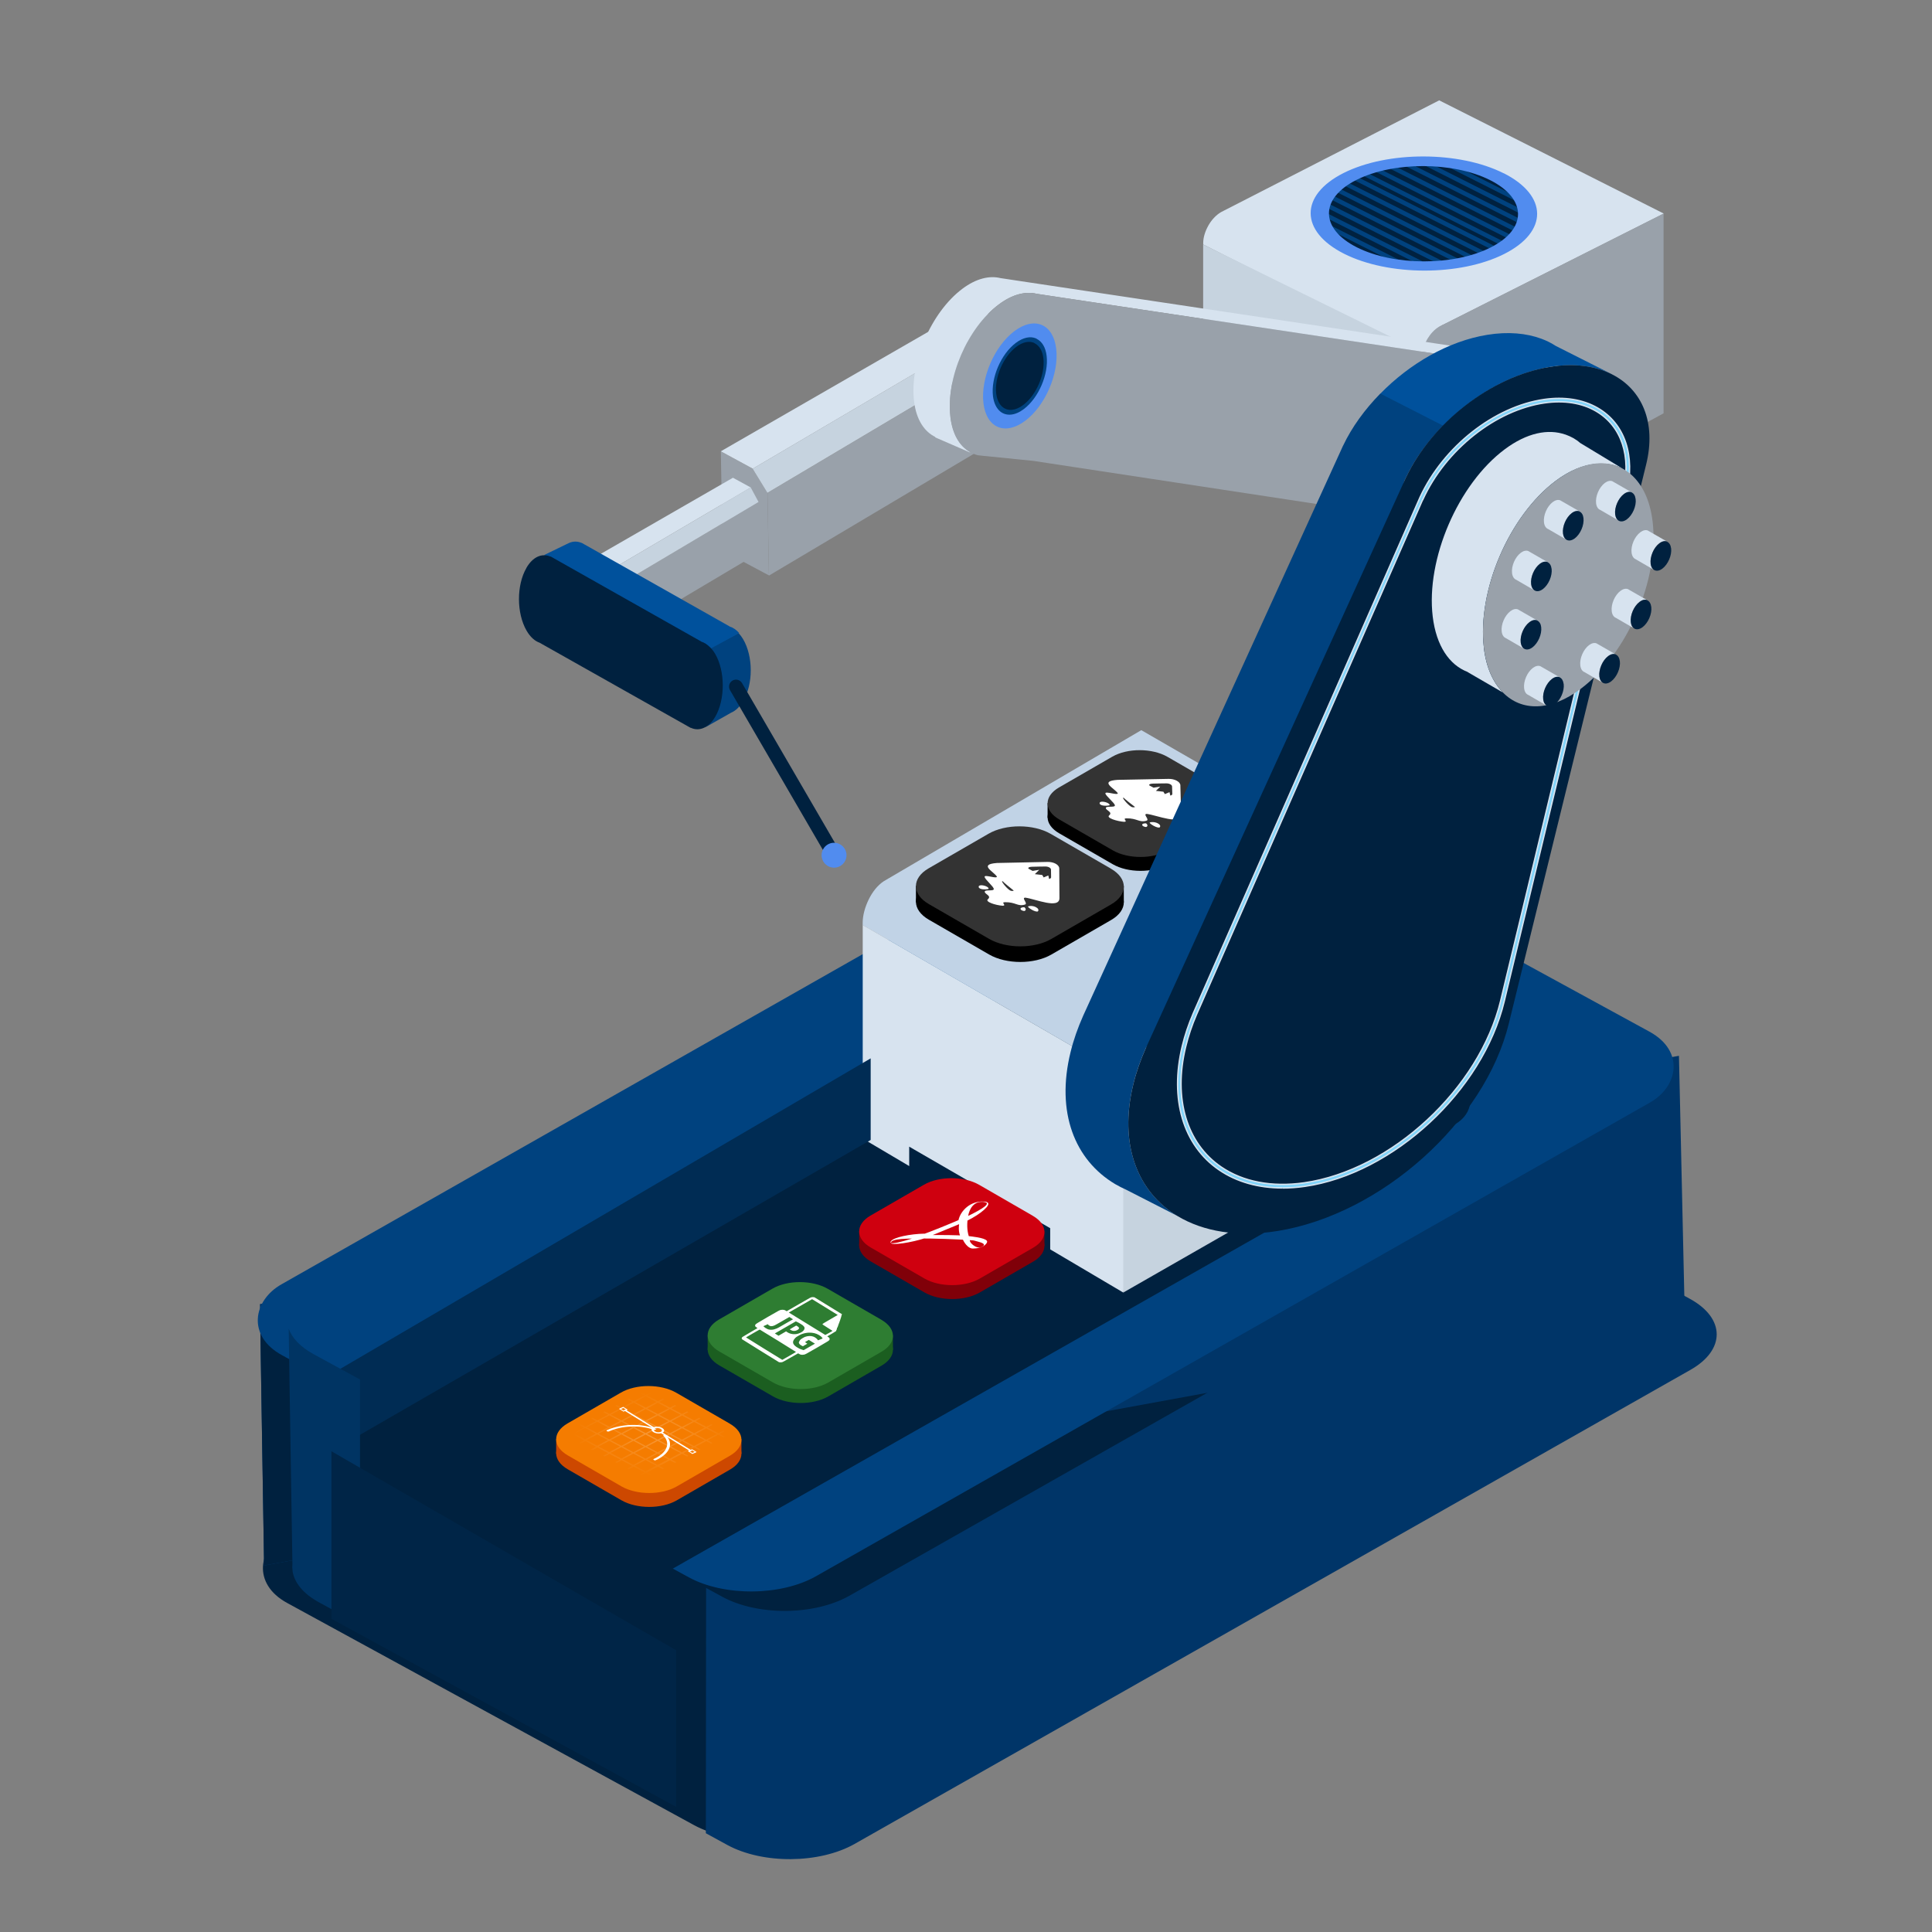 <?xml version="1.0" encoding="UTF-8" standalone="no"?>
<!-- Created with Inkscape (http://www.inkscape.org/) -->

<svg
   xmlns:dc="http://purl.org/dc/elements/1.1/"
   xmlns:cc="http://creativecommons.org/ns#"
   xmlns:rdf="http://www.w3.org/1999/02/22-rdf-syntax-ns#"
   xmlns:svg="http://www.w3.org/2000/svg"
   xmlns="http://www.w3.org/2000/svg"
   xmlns:xlink="http://www.w3.org/1999/xlink"
   xmlns:sodipodi="http://sodipodi.sourceforge.net/DTD/sodipodi-0.dtd"
   xmlns:inkscape="http://www.inkscape.org/namespaces/inkscape"
   width="50.271mm"
   height="50.271mm"
   viewBox="0 0 50.271 50.271"
   version="1.1"
   id="svg4108"
   inkscape:version="0.92.4 (5da689c313, 2019-01-14)"
   sodipodi:docname="inkporter.svg"
   inkscape:export-filename="/home/sherlock/inkporter.svg.png"
   inkscape:export-xdpi="96"
   inkscape:export-ydpi="96">
  <rect x="0" y="0" width="50.271" height="50.271" fill="#808080" stroke="none"/>
  <defs
     id="defs4102">
    <linearGradient
       inkscape:collect="always"
       id="linearGradient7804">
      <stop
         style="stop-color:#f79837;stop-opacity:1"
         offset="0"
         id="stop7800" />
      <stop
         style="stop-color:#f57c00;stop-opacity:1"
         offset="1"
         id="stop7802" />
    </linearGradient>
    <linearGradient
       gradientTransform="matrix(1,0,0,-1,0,64)"
       gradientUnits="userSpaceOnUse"
       x2="0"
       y2="61"
       y1="3"
       id="a">
      <stop
         id="stop7"
         stop-color="#f62459" />
      <stop
         id="stop9"
         stop-color="#f73768"
         offset="1" />
    </linearGradient>
    <linearGradient
       gradientTransform="matrix(1,0,0,-1,0,64)"
       gradientUnits="userSpaceOnUse"
       x2="0"
       y2="47"
       y1="61"
       id="b">
      <stop
         id="stop12"
         stop-color="#ffd6af" />
      <stop
         id="stop14"
         stop-color="#fffcf9"
         offset="1" />
    </linearGradient>
    <linearGradient
       gradientUnits="userSpaceOnUse"
       x2="54"
       y2="31"
       x1="40"
       y1="17"
       id="c">
      <stop
         id="stop17"
         stop-color="#383e51" />
      <stop
         id="stop19"
         stop-opacity="0"
         stop-color="#655c6f"
         offset="1" />
    </linearGradient>
    <linearGradient
       id="a-35"
       y1="61"
       y2="3"
       x2="0"
       gradientUnits="userSpaceOnUse"
       gradientTransform="matrix(1,0,0,-1,0,64)">
      <stop
         stop-color="#913d88"
         id="stop7-6" />
      <stop
         offset="1"
         stop-color="#9b4792"
         id="stop9-2" />
    </linearGradient>
    <linearGradient
       id="b-9"
       y1="61"
       y2="47"
       x2="0"
       gradientUnits="userSpaceOnUse"
       gradientTransform="matrix(1,0,0,-1,0,64)">
      <stop
         stop-color="#d5a5d0"
         id="stop12-1" />
      <stop
         offset="1"
         stop-color="#e7cbe4"
         id="stop14-27" />
    </linearGradient>
    <linearGradient
       gradientTransform="matrix(1,0,0,-1,0,64)"
       gradientUnits="userSpaceOnUse"
       x2="0"
       y2="3"
       y1="61"
       id="a-7">
      <stop
         id="stop7-5"
         stop-color="#3a539b" />
      <stop
         id="stop9-3"
         stop-color="#3f5aa9"
         offset="1" />
    </linearGradient>
    <linearGradient
       gradientTransform="matrix(1,0,0,-1,0,64)"
       gradientUnits="userSpaceOnUse"
       x2="0"
       y2="47"
       y1="61"
       id="b-5">
      <stop
         id="stop12-6"
         stop-color="#97aad8" />
      <stop
         id="stop14-2"
         stop-color="#c1cae7"
         offset="1" />
    </linearGradient>
    <path
       d="M 40,17 54,31 V 17 Z"
       id="d"
       inkscape:connector-curvature="0"
       style="opacity:0.2;fill:url(#c);fill-rule:evenodd" />
    <linearGradient
       id="a-3"
       y1="392.36"
       y2="336.36"
       gradientUnits="userSpaceOnUse"
       x2="0"
       gradientTransform="translate(-48,-332.36)">
      <stop
         stop-color="#ffffff"
         stop-opacity="0"
         id="stop4173" />
      <stop
         offset="1"
         stop-color="#ffffff"
         stop-opacity=".2"
         id="stop4175" />
    </linearGradient>
    <linearGradient
       id="b-6"
       y1="17"
       x1="40"
       y2="31"
       gradientUnits="userSpaceOnUse"
       x2="54">
      <stop
         stop-color="#060606"
         id="stop4178" />
      <stop
         offset="1"
         stop-opacity="0"
         id="stop4180" />
    </linearGradient>
    <path
       id="c-7"
       d="M 10,61 V 3 H 40 L 54,17 V 61 H 40 Z"
       inkscape:connector-curvature="0" />
    <radialGradient
       inkscape:collect="always"
       xlink:href="#linearGradient7804"
       id="radialGradient7806"
       cx="302.091"
       cy="58.216"
       fx="302.091"
       fy="58.216"
       r="1.027"
       gradientTransform="matrix(1.26,0,0,0.669,-78.441,19.269)"
       gradientUnits="userSpaceOnUse" />
  </defs>
  <sodipodi:namedview
     id="base"
     pagecolor="#ffffff"
     bordercolor="#666666"
     borderopacity="1.0"
     inkscape:pageopacity="0.0"
     inkscape:pageshadow="2"
     inkscape:zoom="0.35"
     inkscape:cx="400"
     inkscape:cy="560"
     inkscape:document-units="mm"
     inkscape:current-layer="layer1"
     showgrid="false"
     inkscape:object-paths="true"
     inkscape:snap-intersection-paths="true"
     inkscape:snap-global="true" />
  <g
     inkscape:label="Layer 1"
     inkscape:groupmode="layer"
     id="layer1"
     transform="translate(-199.76,-2.122)">
    <rect
       style="opacity:1;vector-effect:none;fill:none;fill-opacity:1;stroke:none;stroke-width:0.297;stroke-linecap:round;stroke-linejoin:miter;stroke-miterlimit:4;stroke-dasharray:none;stroke-dashoffset:0;stroke-opacity:1;paint-order:fill markers stroke"
       id="rect7991"
       width="50.271"
       height="50.271"
       x="199.76"
       y="2.122" />
    <g
       id="g8134"
       transform="matrix(1.587,0,0,1.587,-262.853,-52.952)">
      <g
         transform="rotate(-1.238,332.476,113.264)"
         id="g7291">
        <rect
           ry="1.194"
           rx="1.194"
           transform="matrix(0.867,0.498,-0.88,0.475,0,0)"
           y="-130.898"
           x="227.292"
           height="18.114"
           width="9.988"
           id="rect7284"
           style="opacity:1;vector-effect:none;fill:#00213f;fill-opacity:1;stroke:none;stroke-width:0.479;stroke-linecap:round;stroke-linejoin:miter;stroke-miterlimit:4;stroke-dasharray:none;stroke-dashoffset:0;stroke-opacity:1;paint-order:fill markers stroke" />
        <path
           style="opacity:1;vector-effect:none;fill:#003568;fill-opacity:1;stroke:none;stroke-width:0.5;stroke-linecap:round;stroke-linejoin:miter;stroke-miterlimit:4;stroke-dasharray:none;stroke-dashoffset:0;stroke-opacity:1;paint-order:fill markers stroke"
           d="m 297.007,55.305 23.349,-3.567 0.003,4.093 -23.376,3.761 z"
           id="path7286"
           inkscape:connector-curvature="0" />
        <path
           sodipodi:nodetypes="ccccc"
           inkscape:connector-curvature="0"
           id="path7523"
           d="m 296.983,59.591 0.014,-2.444 0.009,-1.527 c 1.959,0.498 2.278,2.266 3.388,3.422 z"
           style="opacity:1;vector-effect:none;fill:#00213f;fill-opacity:1;stroke:none;stroke-width:0.5;stroke-linecap:round;stroke-linejoin:miter;stroke-miterlimit:4;stroke-dasharray:none;stroke-dashoffset:0;stroke-opacity:1;paint-order:fill markers stroke" />
        <rect
           style="opacity:1;vector-effect:none;fill:#00427f;fill-opacity:1;stroke:none;stroke-width:0.479;stroke-linecap:round;stroke-linejoin:miter;stroke-miterlimit:4;stroke-dasharray:none;stroke-dashoffset:0;stroke-opacity:1;paint-order:fill markers stroke"
           id="rect7282"
           width="9.988"
           height="18.114"
           x="223.088"
           y="-135.044"
           transform="matrix(0.867,0.498,-0.88,0.475,0,0)"
           rx="1.194"
           ry="1.194" />
        <rect
           ry="0.771"
           rx="0.771"
           transform="matrix(0.867,0.498,-0.88,0.475,0,0)"
           y="-132.449"
           x="225.139"
           height="16.828"
           width="6.445"
           id="rect7293"
           style="opacity:1;vector-effect:none;fill:#00213f;fill-opacity:1;stroke:none;stroke-width:0.309;stroke-linecap:round;stroke-linejoin:miter;stroke-miterlimit:4;stroke-dasharray:none;stroke-dashoffset:0;stroke-opacity:1;paint-order:fill markers stroke" />
        <path
           inkscape:connector-curvature="0"
           id="rect7484"
           transform="matrix(0.265,0.006,-0.006,0.265,2.663,-7.09)"
           d="m 1193.955,204.332 -41.975,23.863 c -2.174,1.236 -5.69,1.266 -7.885,0.068 l -0.986,-0.537 v 15.172 l 1.318,0.719 c 2.195,1.197 5.711,1.167 7.885,-0.068 l 51.672,-29.377 c 2.174,-1.236 2.156,-3.193 -0.039,-4.391 z"
           style="opacity:1;vector-effect:none;fill:#003568;fill-opacity:1;stroke:none;stroke-width:1.671;stroke-linecap:round;stroke-linejoin:miter;stroke-miterlimit:4;stroke-dasharray:none;stroke-dashoffset:0;stroke-opacity:1;paint-order:fill markers stroke" />
      </g>
      <g
         transform="matrix(0.872,0,0,0.872,41.019,7)"
         id="g7389">
        <path
           d="m 314.311,37.914 h -0.004 l 0.001,-6.48e-4 2.5e-4,-2.24e-4 z m 10e-4,-4.258 -4.056,2.078 -0.05,0.026 c -0.094,0.056 -0.177,0.146 -0.236,0.252 -0.058,0.104 -0.096,0.219 -0.096,0.326 v 0.029 l 4.139,2.091 c 0.002,-0.023 0.007,-0.046 0.011,-0.069 0.033,-0.201 0.166,-0.409 0.333,-0.499 l 0.011,-0.008 0.01,-0.002 4.154,-2.094 0.002,-6.56e-4 -4.221,-2.128"
           style="fill:#d7e3ef;fill-opacity:1;fill-rule:nonzero;stroke:none;stroke-width:0.025"
           id="path7086"
           inkscape:connector-curvature="0" />
        <path
           d="m 314.307,37.914 h 0.004 l -10e-4,-6.48e-4 -2.5e-4,2.16e-4 -0.001,6.55e-4"
           style="fill:#c9c7c8;fill-opacity:1;fill-rule:nonzero;stroke:none;stroke-width:0.025"
           id="path7088"
           inkscape:connector-curvature="0" />
        <path
           d="m 314.206,38.5 v -0.085 c -0.004,0.026 -0.008,0.053 -0.011,0.079 l -4.322,-2.127 v 0.931 2.25 l 4.15,2.452 v -2.163 l 0.183,-1.338"
           style="fill:#c6d3df;fill-opacity:1;fill-rule:nonzero;stroke:none;stroke-width:0.026"
           id="path7094"
           inkscape:connector-curvature="0"
           sodipodi:nodetypes="ccccccccc" />
        <path
           d="m 314.307,37.914 c -0.167,0.098 -0.3,0.325 -0.333,0.545 v 0.081 l 0.049,1.399 v 2.061 l 4.507,-2.459 v -3.756 l -4.203,2.118 -0.021,0.011"
           style="fill:#99a1aa;fill-opacity:1;fill-rule:nonzero;stroke:none;stroke-width:0.026"
           id="path7096"
           inkscape:connector-curvature="0"
           sodipodi:nodetypes="ccccccccc" />
        <path
           d="m 315.464,36.511 c -0.791,0.399 -2.077,0.397 -2.872,-0.004 -0.796,-0.401 -0.8,-1.049 -0.009,-1.448 0.791,-0.399 2.077,-0.397 2.872,0.004 0.796,0.401 0.8,1.05 0.009,1.448"
           style="fill:#00213f;fill-opacity:1;fill-rule:nonzero;stroke:none;stroke-width:0.025"
           id="path7098"
           inkscape:connector-curvature="0" />
        <path
           d="m 315.659,35.411 -0.895,-0.451 c -0.093,-0.022 -0.189,-0.039 -0.287,-0.052 l 1.285,0.648 c -0.026,-0.049 -0.061,-0.098 -0.103,-0.145"
           style="fill:#00427f;fill-opacity:1;fill-rule:nonzero;stroke:none;stroke-width:0.026"
           id="path7100"
           inkscape:connector-curvature="0" />
        <path
           d="m 315.811,35.682 -1.583,-0.798 c -0.066,-0.004 -0.131,-0.007 -0.197,-0.007 l 1.794,0.905 c -2.8e-4,-0.033 -0.005,-0.066 -0.013,-0.099"
           style="fill:#00427f;fill-opacity:1;fill-rule:nonzero;stroke:none;stroke-width:0.026"
           id="path7102"
           inkscape:connector-curvature="0" />
        <path
           d="M 315.816,35.879 313.837,34.881 c -0.054,0.003 -0.108,0.006 -0.161,0.011 l 2.117,1.067 c 0.01,-0.027 0.018,-0.054 0.023,-0.081"
           style="fill:#00427f;fill-opacity:1;fill-rule:nonzero;stroke:none;stroke-width:0.026"
           id="path7104"
           inkscape:connector-curvature="0" />
        <path
           d="m 315.754,36.042 -2.24,-1.13 c -0.047,0.007 -0.092,0.015 -0.137,0.024 l 2.33,1.175 c 0.017,-0.023 0.034,-0.046 0.047,-0.069"
           style="fill:#00427f;fill-opacity:1;fill-rule:nonzero;stroke:none;stroke-width:0.026"
           id="path7106"
           inkscape:connector-curvature="0" />
        <path
           d="m 315.647,36.182 -2.411,-1.215 c -0.041,0.01 -0.081,0.021 -0.12,0.032 l 2.467,1.244 0.064,-0.061"
           style="fill:#00427f;fill-opacity:1;fill-rule:nonzero;stroke:none;stroke-width:0.026"
           id="path7108"
           inkscape:connector-curvature="0" />
        <path
           d="m 315.505,36.304 -2.512,-1.267 c -0.036,0.013 -0.072,0.025 -0.106,0.039 l 2.541,1.281 c 0.028,-0.017 0.053,-0.035 0.078,-0.053"
           style="fill:#00427f;fill-opacity:1;fill-rule:nonzero;stroke:none;stroke-width:0.026"
           id="path7110"
           inkscape:connector-curvature="0" />
        <path
           d="m 315.356,36.398 -2.549,-1.285 -0.061,0.028 -0.032,0.018 2.551,1.286 0.036,-0.016 0.055,-0.031"
           style="fill:#00427f;fill-opacity:1;fill-rule:nonzero;stroke:none;stroke-width:0.026"
           id="path7112"
           inkscape:connector-curvature="0" />
        <path
           d="m 312.541,35.266 2.512,1.267 c 0.036,-0.012 0.072,-0.025 0.106,-0.039 l -2.54,-1.281 c -0.028,0.017 -0.053,0.036 -0.078,0.053"
           style="fill:#00427f;fill-opacity:1;fill-rule:nonzero;stroke:none;stroke-width:0.026"
           id="path7114"
           inkscape:connector-curvature="0" />
        <path
           d="m 312.4,35.389 2.409,1.214 c 0.041,-0.01 0.081,-0.02 0.12,-0.032 l -2.466,-1.243 -0.063,0.061"
           style="fill:#00427f;fill-opacity:1;fill-rule:nonzero;stroke:none;stroke-width:0.026"
           id="path7116"
           inkscape:connector-curvature="0" />
        <path
           d="m 312.293,35.529 2.238,1.128 c 0.047,-0.007 0.092,-0.015 0.137,-0.023 l -2.328,-1.174 c -0.017,0.023 -0.034,0.046 -0.047,0.069"
           style="fill:#00427f;fill-opacity:1;fill-rule:nonzero;stroke:none;stroke-width:0.026"
           id="path7118"
           inkscape:connector-curvature="0" />
        <path
           d="m 312.231,35.692 1.976,0.996 c 0.054,-0.002 0.108,-0.006 0.161,-0.012 l -2.114,-1.066 c -0.011,0.027 -0.018,0.054 -0.023,0.081"
           style="fill:#00427f;fill-opacity:1;fill-rule:nonzero;stroke:none;stroke-width:0.026"
           id="path7120"
           inkscape:connector-curvature="0" />
        <path
           d="m 312.237,35.889 1.578,0.796 c 0.066,0.004 0.132,0.007 0.198,0.007 l -1.79,-0.903 c 5.7e-4,0.034 0.005,0.067 0.014,0.1"
           style="fill:#00427f;fill-opacity:1;fill-rule:nonzero;stroke:none;stroke-width:0.026"
           id="path7122"
           inkscape:connector-curvature="0" />
        <path
           d="m 312.392,36.161 0.885,0.447 c 0.094,0.022 0.19,0.04 0.289,0.053 l -1.28,-0.645 c 0.027,0.05 0.062,0.098 0.105,0.146"
           style="fill:#00427f;fill-opacity:1;fill-rule:nonzero;stroke:none;stroke-width:0.026"
           id="path7124"
           inkscape:connector-curvature="0" />
        <path
           d="m 312.763,36.42 c -0.696,-0.351 -0.7,-0.919 -0.008,-1.267 0.692,-0.349 1.818,-0.347 2.514,0.004 0.696,0.351 0.7,0.919 0.007,1.267 -0.692,0.349 -1.817,0.347 -2.513,-0.004 z m 2.761,-1.392 c -0.834,-0.42 -2.182,-0.422 -3.011,-0.005 -0.829,0.418 -0.824,1.097 0.01,1.518 0.834,0.42 2.182,0.423 3.011,0.004 0.829,-0.418 0.824,-1.097 -0.009,-1.518"
           style="fill:#518cef;fill-opacity:1;fill-rule:nonzero;stroke:none;stroke-width:0.025"
           id="path7126"
           inkscape:connector-curvature="0" />
        <path
           d="m 301.681,41.036 0.027,1.552 -0.87,-0.463 -0.034,-1.868 0.6,0.326 0.277,0.453"
           style="fill:#99a1aa;fill-opacity:1;fill-rule:nonzero;stroke:none;stroke-width:0.026"
           id="path7128"
           inkscape:connector-curvature="0" />
        <path
           d="m 305.549,37.521 0.549,0.3 -4.693,2.761 -0.6,-0.326 -10e-4,-7.45e-4 4.746,-2.734"
           style="fill:#d7e3ef;fill-opacity:1;fill-rule:nonzero;stroke:none;stroke-width:0.026"
           id="path7130"
           inkscape:connector-curvature="0" />
        <path
           d="m 306.338,38.269 0.03,1.554 -4.659,2.769 -2.6e-4,-0.003 -0.027,-1.552 4.657,-2.767"
           style="fill:#99a1aa;fill-opacity:1;fill-rule:nonzero;stroke:none;stroke-width:0.026"
           id="path7132"
           inkscape:connector-curvature="0" />
        <path
           d="m 301.404,40.582 4.693,-2.761 0.24,0.448 -4.657,2.767 -0.277,-0.453"
           style="fill:#c6d3df;fill-opacity:1;fill-rule:nonzero;stroke:none;stroke-width:0.026"
           id="path7134"
           inkscape:connector-curvature="0" />
        <path
           d="m 298.67,42.897 0.017,0.948 -0.531,-0.283 -0.021,-1.14 0.366,0.199 0.169,0.276"
           style="fill:#fabe39;fill-opacity:1;fill-rule:nonzero;stroke:none;stroke-width:0.026"
           id="path7136"
           inkscape:connector-curvature="0" />
        <path
           d="m 301.031,40.752 0.335,0.183 -2.865,1.686 -0.366,-0.199 -7.4e-4,-7.45e-4 2.898,-1.669"
           style="fill:#d7e3ef;fill-opacity:1;fill-rule:nonzero;stroke:none;stroke-width:0.026"
           id="path7138"
           inkscape:connector-curvature="0" />
        <path
           d="m 301.513,41.208 0.018,0.949 -2.844,1.69 v -0.002 l -0.017,-0.948 2.843,-1.689"
           style="fill:#99a1aa;fill-opacity:1;fill-rule:nonzero;stroke:none;stroke-width:0.026"
           id="path7140"
           inkscape:connector-curvature="0" />
        <path
           d="m 298.501,42.621 2.865,-1.686 0.147,0.273 -2.843,1.689 -0.169,-0.276"
           style="fill:#c6d3df;fill-opacity:1;fill-rule:nonzero;stroke:none;stroke-width:0.026"
           id="path7142"
           inkscape:connector-curvature="0" />
        <path
           d="m 305.121,39.609 c -0.087,-0.726 0.319,-1.673 0.909,-2.114 0.258,-0.194 0.506,-0.251 0.713,-0.201 l 0.403,0.061 8.088,1.214 1.516,0.178 v 5.29e-4 l 0.042,0.018 0.014,-0.002 -0.572,-0.246 0.002,0.005 c -0.053,-0.032 -0.109,-0.058 -0.169,-0.071 v -2.61e-4 l -1.516,-0.178 -8.088,-1.214 -0.403,-0.061 c -0.207,-0.05 -0.455,0.007 -0.714,0.201 -0.589,0.442 -0.996,1.388 -0.909,2.115 0.042,0.349 0.194,0.573 0.403,0.673 l -0.01,0.004 0.666,0.289 -0.014,-0.014 c -0.188,-0.109 -0.323,-0.329 -0.362,-0.655"
           style="fill:#d7e3ef;fill-opacity:1;fill-rule:nonzero;stroke:none;stroke-width:0.026"
           id="path7144"
           inkscape:connector-curvature="0" />
        <path
           d="m 316.792,38.765 -0.042,-0.018 v -5.36e-4 l -1.516,-0.178 -8.088,-1.214 -0.403,-0.061 c -0.207,-0.05 -0.455,0.007 -0.713,0.201 -0.59,0.441 -0.996,1.388 -0.909,2.114 0.039,0.327 0.175,0.546 0.362,0.655 0.047,0.027 0.096,0.053 0.15,0.065 l -10e-4,7.45e-4 0.079,0.008 c 0.025,0.002 0.049,0.008 0.076,0.008 l 0.891,0.09 8.542,1.299 0.024,0.002 0.466,0.062 0.044,0.005 0.014,0.002 -7.4e-4,-0.003 c 0.181,0.006 0.385,-0.063 0.596,-0.22 0.589,-0.442 0.996,-1.388 0.909,-2.115 -0.047,-0.39 -0.23,-0.628 -0.478,-0.704"
           style="fill:#99a1aa;fill-opacity:1;fill-rule:nonzero;stroke:none;stroke-width:0.026"
           id="path7146"
           inkscape:connector-curvature="0" />
        <path
           d="m 307.11,38.326 c 0.056,0.466 -0.205,1.073 -0.583,1.356 -0.378,0.283 -0.729,0.135 -0.785,-0.331 -0.056,-0.465 0.205,-1.073 0.583,-1.356 0.378,-0.283 0.729,-0.135 0.785,0.331"
           style="fill:#518cef;fill-opacity:1;fill-rule:nonzero;stroke:none;stroke-width:0.026"
           id="path7148"
           inkscape:connector-curvature="0" />
        <path
           d="m 306.93,38.461 c -0.019,-0.162 -0.088,-0.269 -0.183,-0.318 l -0.012,-0.007 -0.006,-0.004 c -0.105,-0.044 -0.239,-0.019 -0.378,0.085 -0.279,0.209 -0.471,0.657 -0.43,1.001 0.017,0.137 0.069,0.234 0.141,0.292 0.111,0.086 0.27,0.078 0.438,-0.048 0.279,-0.209 0.471,-0.657 0.43,-1"
           style="fill:#00427f;fill-opacity:1;fill-rule:nonzero;stroke:none;stroke-width:0.03"
           id="path7150"
           inkscape:connector-curvature="0" />
        <path
           d="m 300.503,45.451 v -7.45e-4 l 0.011,-0.007 z"
           style="fill:#fabe39;fill-opacity:1;fill-rule:nonzero;stroke:none;stroke-width:0.026"
           id="path7152"
           inkscape:connector-curvature="0" />
        <path
           d="m 300.664,45.273 c 0.195,-0.324 0.194,-0.851 -0.002,-1.177 -0.03,-0.05 -0.063,-0.089 -0.098,-0.123 l 0.573,-0.3 c 0.029,0.031 0.057,0.066 0.082,0.108 0.196,0.326 0.197,0.853 0.002,1.177 -0.065,0.108 -0.144,0.179 -0.227,0.214 v 0 l -0.492,0.279 c 0.059,-0.04 0.113,-0.099 0.161,-0.177"
           style="fill:#00427f;fill-opacity:1;fill-rule:nonzero;stroke:none;stroke-width:0.027"
           id="path7154"
           inkscape:connector-curvature="0" />
        <path
           d="m 300.443,43.861 2.7e-4,-0.002 -2.719,-1.536 -0.015,-0.008 -0.049,-0.028 -2.6e-4,0.002 -0.018,-0.006 -0.163,-0.076 0.468,-0.227 -2.6e-4,2.61e-4 c 0.079,-0.036 0.161,-0.036 0.24,-0.002 l 2.6e-4,-0.002 0.049,0.028 0.015,0.008 2.719,1.536 -2.6e-4,0.002 c 0.063,0.018 0.124,0.06 0.18,0.122 l -0.541,0.295 c -0.052,-0.053 -0.108,-0.09 -0.166,-0.107"
           style="fill:#00519c;fill-opacity:1;fill-rule:nonzero;stroke:none;stroke-width:0.026"
           id="path7156"
           inkscape:connector-curvature="0" />
        <path
           d="m 297.148,42.448 c 0.119,-0.206 0.284,-0.276 0.438,-0.219 l 0.019,0.006 2.5e-4,-0.002 0.05,0.028 0.015,0.009 2.766,1.562 -2.7e-4,0.002 c 0.059,0.017 0.115,0.055 0.169,0.109 0.033,0.034 0.065,0.074 0.094,0.123 0.188,0.326 0.189,0.853 0.002,1.178 -0.046,0.079 -0.098,0.138 -0.155,0.177 l -0.037,0.022 -0.012,0.006 c -0.084,0.042 -0.174,0.044 -0.259,0.004 l -2.6e-4,0.003 -2.84,-1.601 v -2.53e-4 c -0.09,-0.031 -0.177,-0.107 -0.247,-0.229 -0.188,-0.326 -0.19,-0.853 -0.002,-1.177"
           style="fill:#00213f;fill-opacity:1;fill-rule:nonzero;stroke:none;stroke-width:0.027"
           id="path7158"
           inkscape:connector-curvature="0" />
        <path
           d="m 308.71,51.254 h -0.004 l 10e-4,-7.45e-4 5.3e-4,-2.54e-4 z m 10e-4,-5.756 -4.789,2.809 -0.059,0.035 c -0.111,0.075 -0.208,0.196 -0.279,0.341 -0.068,0.14 -0.113,0.295 -0.113,0.441 v 0.039 l 4.886,2.826 c 0.004,-0.031 0.008,-0.062 0.013,-0.093 0.04,-0.272 0.196,-0.553 0.393,-0.674 l 0.012,-0.01 0.012,-0.004 4.903,-2.831 0.003,-0.002 -4.982,-2.876"
           style="fill:#c1d3e6;fill-opacity:1;fill-rule:nonzero;stroke:none;stroke-width:0.026"
           id="path7168"
           inkscape:connector-curvature="0" />
        <g
           id="g7190"
           transform="matrix(0.663,0,0,0.663,128.855,-42.567)">
          <g
             style="fill:#cf000f;fill-opacity:1"
             id="g7178"
             transform="translate(51.176,15.043)">
            <path
               style="fill:#000000;fill-opacity:1;fill-rule:nonzero;stroke:none;stroke-width:0.035"
               d="m 222.361,119.814 -1.521,-0.878 c -0.434,-0.25 -1.134,-0.252 -1.565,-0.003 l -1.512,0.873 c -0.431,0.249 -0.429,0.653 0.005,0.904 l 1.521,0.878 c 0.434,0.25 1.135,0.251 1.566,0.003 l 1.511,-0.873 c 0.431,-0.249 0.429,-0.653 -0.005,-0.903"
               id="path7170"
               inkscape:connector-curvature="0" />
            <path
               inkscape:connector-curvature="0"
               id="path7172"
               d="m 217.441,119.855 h 5.246 l 5.3e-4,0.417 -5.246,1.6e-4 z"
               style="opacity:1;vector-effect:none;fill:#000000;fill-opacity:1;stroke:none;stroke-width:0.5;stroke-linecap:round;stroke-linejoin:miter;stroke-miterlimit:4;stroke-dasharray:none;stroke-dashoffset:0;stroke-opacity:1;paint-order:fill markers stroke" />
            <path
               inkscape:connector-curvature="0"
               id="path7174"
               d="m 222.361,119.42 -1.521,-0.878 c -0.434,-0.25 -1.134,-0.252 -1.565,-0.003 l -1.512,0.873 c -0.431,0.249 -0.429,0.653 0.005,0.904 l 1.521,0.878 c 0.434,0.25 1.135,0.251 1.566,0.003 l 1.511,-0.873 c 0.431,-0.249 0.429,-0.653 -0.005,-0.903"
               style="fill:#333333;fill-opacity:1;fill-rule:nonzero;stroke:none;stroke-width:0.035" />
            <g
               style="fill:#cf000f;fill-opacity:1"
               id="g7176"
               transform="matrix(0.035,0.019,-0.034,0.02,220.12,118.865)" />
          </g>
          <g
             id="g7278-6"
             transform="matrix(0.04,0.021,-0.038,0.022,271.309,133.784)">
            <path
               inkscape:connector-curvature="0"
               id="path7276-0"
               d="M 19.333,0.943 1.024,19.676 c -6.186,7.66 4.209,6.763 8.665,8.97 1.599,1.634 -6.133,2.842 -4.534,4.477 1.599,1.634 9.674,3.155 11.275,4.789 1.599,1.634 -3.274,3.359 -1.675,4.994 1.599,1.634 5.291,0.092 5.982,3.864 0.494,2.696 6.66,1.157 9.679,-1.051 1.599,-1.635 -3.047,-1.477 -1.448,-3.11 3.976,-4.066 7.666,-1.482 9.026,-5.555 0.672,-2.013 -5.843,-3.096 -4.242,-4.73 4.599,-2.686 20.496,-4.442 12.953,-11.986 L 27.726,0.943 c -1.16,-1.114 -2.714,-1.681 -4.247,-1.685 -1.533,-0.003 -3.045,0.558 -4.146,1.685 z m 2.046,3.84 c 0.555,-0.567 1.311,-0.843 2.069,-0.838 0.757,0.004 1.506,0.288 2.049,0.839 l 5.011,5.084 c 0.475,0.485 0.472,1.427 0.206,1.697 l -2.481,-1.981 -0.495,2.936 -2.079,-1.086 -3.322,2.093 -1.113,-4.429 -1.783,3.097 -2.73,-5.94e-4 C 15.597,12.194 15.459,10.776 16.472,9.764 18.24,7.855 20.276,5.911 21.379,4.783 Z M 14.57,29.835 c -0.034,-0.104 0.082,-0.17 0.38,-0.17 0.489,0.303 7.882,1.805 9.691,2.105 0.627,0.132 0.188,0.781 -0.676,1.216 -1.706,0.455 -9.157,-2.424 -9.395,-3.152 z m -5.068,9.896 c -0.739,0.598 -0.957,1.43 0.009,2.266 1.621,1.403 4.127,-0.359 4.878,-2.316 -0.393,-0.522 -1.056,-0.775 -1.789,-0.831 -1.098,-0.084 -2.359,0.284 -3.098,0.881 z M 40.849,36.104 c -0.217,0.273 -0.386,0.595 -0.487,0.952 -1.4e-5,0.929 6.84,1.533 6.84,-0.225 -0.488,-1.412 -1.998,-2.075 -3.487,-2.024 -1.117,0.038 -2.213,0.479 -2.866,1.298 z m -1.35,2.856 c -2.09,1.875 0.238,3.791 2.299,2.579 0.459,-0.466 -0.016,-2.114 -2.299,-2.579 z"
               style="fill:#ffffff;stroke-width:1.181" />
          </g>
        </g>
        <path
           d="m 308.706,51.254 h 0.004 l -0.002,-0.002 -5.3e-4,2.6e-4 -10e-4,7.45e-4"
           style="fill:#c9c7c8;fill-opacity:1;fill-rule:nonzero;stroke:none;stroke-width:0.026"
           id="path7192"
           inkscape:connector-curvature="0" />
        <path
           sodipodi:nodetypes="ccccccccc"
           d="m 308.371,51.996 v -0.101 c -0.004,0.031 -0.01,0.063 -0.013,0.093 l -4.886,-2.826 v 1.359 2.657 l 4.899,2.895 c 0.185,-0.856 0.323,-1.71 0,-2.553 v -1.524"
           style="fill:#d7e3ef;fill-opacity:1;fill-rule:nonzero;stroke:none;stroke-width:0.026"
           id="path7198"
           inkscape:connector-curvature="0" />
        <path
           d="m 308.764,51.221 c -0.197,0.122 -0.353,0.403 -0.393,0.674 v 0.101 1.524 2.553 l 5.321,-3.046 v -4.652 l -4.903,2.831 -0.025,0.014"
           style="fill:#c6d3df;fill-opacity:1;fill-rule:nonzero;stroke:none;stroke-width:0.026"
           id="path7200"
           inkscape:connector-curvature="0" />
        <path
           sodipodi:nodetypes="cccccccc"
           d="m 316.396,38.668 c 0.458,-0.074 0.853,-0.017 1.162,0.138 l -1.053,-0.531 c -0.082,-0.053 -0.171,-0.099 -0.269,-0.135 -0.285,-0.106 -0.63,-0.138 -1.02,-0.075 -0.732,0.118 -1.46,0.542 -2.012,1.107 -0.244,1.143 0.318,1.095 1.181,0.603 0.552,-0.565 1.279,-0.989 2.012,-1.107"
           style="fill:#00519c;fill-opacity:1;fill-rule:nonzero;stroke:none;stroke-width:0.026"
           id="path7202"
           inkscape:connector-curvature="0" />
        <path
           sodipodi:nodetypes="ccccccccccccccccccccccc"
           d="m 313.203,39.171 c -0.289,0.295 -0.532,0.627 -0.698,0.977 l -10e-4,2.61e-4 -0.021,0.046 -0.007,0.016 -4.859,10.658 -7.5e-4,0.002 -2.5e-4,5.36e-4 c -0.1,0.224 -0.18,0.452 -0.236,0.681 -0.278,1.13 0.076,2.03 0.842,2.484 v 0 c 0.065,0.038 0.133,0.072 0.204,0.104 l 0.97,0.496 c -0.761,-0.455 -1.113,-1.354 -0.836,-2.481 0.056,-0.229 0.136,-0.457 0.236,-0.681 l 2.5e-4,-5.36e-4 7.4e-4,-0.002 c 2.214,-3.116 3.828,-6.673 4.859,-10.658 l 0.007,-0.016 0.021,-0.046 h 0.001 c 0.166,-0.351 0.409,-0.683 0.699,-0.978 l -1.181,-0.603"
           style="fill:#00427f;fill-opacity:1;fill-rule:nonzero;stroke:none;stroke-width:0.026"
           id="path7204"
           inkscape:connector-curvature="0" />
        <path
           d="m 317.557,38.806 c -0.309,-0.155 -0.704,-0.212 -1.162,-0.138 -1.116,0.18 -2.228,1.063 -2.71,2.085 h -10e-4 l -0.021,0.046 -0.007,0.016 -4.859,10.658 -7.4e-4,0.002 -2.5e-4,5.36e-4 c -0.1,0.224 -0.18,0.452 -0.236,0.681 -0.277,1.127 0.075,2.025 0.836,2.481 0.48,0.287 1.122,0.399 1.876,0.278 1.949,-0.314 3.896,-2.058 4.347,-3.896 l 2.583,-10.514 c 0.195,-0.792 -0.077,-1.414 -0.645,-1.699"
           style="fill:#00213f;fill-opacity:1;fill-rule:nonzero;stroke:none;stroke-width:0.026"
           id="path7206"
           inkscape:connector-curvature="0" />
        <path
           d="m 313.992,41.182 -4.243,9.661 c -0.088,0.204 -0.157,0.41 -0.206,0.613 -0.233,0.968 0.017,1.812 0.668,2.256 0.414,0.282 0.955,0.384 1.562,0.298 1.639,-0.235 3.296,-1.772 3.695,-3.427 l 2.299,-9.551 c 0.164,-0.681 -0.027,-1.255 -0.512,-1.535 -0.263,-0.152 -0.596,-0.204 -0.961,-0.152 -0.922,0.132 -1.864,0.88 -2.291,1.818 z m -2.629,12.924 c -0.455,0 -0.86,-0.115 -1.189,-0.339 -0.675,-0.46 -0.934,-1.33 -0.694,-2.326 0.05,-0.207 0.12,-0.416 0.209,-0.622 l 4.264,-9.703 c 0.44,-0.949 1.396,-1.702 2.333,-1.836 0.379,-0.055 0.726,7.45e-4 1.003,0.16 0.511,0.295 0.714,0.896 0.543,1.608 l -2.299,9.551 c -0.404,1.679 -2.086,3.238 -3.749,3.477 -0.143,0.021 -0.284,0.031 -0.419,0.031"
           style="fill:#81d4fa;fill-opacity:1;fill-rule:nonzero;stroke:#d7e3ef;stroke-width:0.026;stroke-opacity:1"
           id="path7208"
           inkscape:connector-curvature="0" />
        <path
           d="m 315.152,43.954 c -0.13,-1.08 0.475,-2.488 1.351,-3.144 0.53,-0.397 0.991,-0.367 1.249,-0.234 l -0.792,-0.479 c -0.08,-0.071 -0.171,-0.119 -0.268,-0.154 l -0.007,-0.004 -5.2e-4,0.002 c -0.323,-0.114 -0.725,-0.035 -1.144,0.279 -0.876,0.656 -1.481,2.064 -1.351,3.144 0.067,0.553 0.314,0.909 0.656,1.04 l -5.2e-4,0.002 0.664,0.385 c -0.183,-0.187 -0.313,-0.464 -0.358,-0.837"
           style="fill:#d7e3ef;fill-opacity:1;fill-rule:nonzero;stroke:none;stroke-width:0.026"
           id="path7232"
           inkscape:connector-curvature="0" />
        <path
           d="m 318.324,41.577 c -0.051,-0.427 -0.212,-0.733 -0.439,-0.914 -0.347,-0.276 -0.852,-0.25 -1.382,0.147 -0.876,0.656 -1.481,2.064 -1.351,3.144 0.045,0.373 0.175,0.651 0.358,0.837 0.346,0.354 0.89,0.36 1.463,-0.07 0.876,-0.657 1.481,-2.064 1.351,-3.144"
           style="fill:#99a1aa;fill-opacity:1;fill-rule:nonzero;stroke:none;stroke-width:0.026"
           id="path7234"
           inkscape:connector-curvature="0" />
        <path
           d="m 317.619,41.44 c -0.015,-0.131 0.058,-0.302 0.164,-0.382 0.053,-0.04 0.104,-0.049 0.144,-0.033 l -0.329,-0.189 -0.033,-0.019 -7.5e-4,-5.29e-4 v 2.54e-4 c -0.039,-0.014 -0.088,-0.004 -0.139,0.034 -0.106,0.08 -0.18,0.25 -0.164,0.382 0.008,0.067 0.038,0.11 0.08,0.126 v 0 l 0.331,0.192 2e-4,-2.53e-4 c -0.028,-0.022 -0.048,-0.059 -0.054,-0.111"
           style="fill:#d7e3ef;fill-opacity:1;fill-rule:nonzero;stroke:none;stroke-width:0.026"
           id="path7236"
           inkscape:connector-curvature="0" />
        <path
           d="m 318.004,41.152 c -0.007,-0.062 -0.034,-0.103 -0.07,-0.121 l -0.004,-0.003 -0.002,-0.002 c -0.04,-0.017 -0.091,-0.007 -0.144,0.033 -0.106,0.08 -0.18,0.251 -0.164,0.382 0.007,0.052 0.026,0.09 0.054,0.111 0.042,0.033 0.103,0.03 0.167,-0.018 0.106,-0.08 0.18,-0.25 0.164,-0.381"
           style="fill:#00213f;fill-opacity:1;fill-rule:nonzero;stroke:none;stroke-width:0.026"
           id="path7238"
           inkscape:connector-curvature="0" />
        <path
           d="m 316.639,41.799 c -0.016,-0.131 0.058,-0.302 0.164,-0.382 0.053,-0.04 0.104,-0.049 0.144,-0.033 l -0.329,-0.189 -0.033,-0.019 -5.2e-4,-2.6e-4 v 2.6e-4 c -0.039,-0.014 -0.088,-0.004 -0.139,0.034 -0.106,0.08 -0.18,0.25 -0.164,0.382 0.008,0.067 0.038,0.11 0.08,0.126 v 0 l 0.331,0.192 2.5e-4,-2.61e-4 c -0.028,-0.022 -0.048,-0.059 -0.054,-0.111"
           style="fill:#d7e3ef;fill-opacity:1;fill-rule:nonzero;stroke:none;stroke-width:0.026"
           id="path7240"
           inkscape:connector-curvature="0" />
        <path
           d="m 317.024,41.511 c -0.007,-0.061 -0.033,-0.102 -0.07,-0.121 l -0.005,-0.003 -0.002,-0.002 c -0.04,-0.017 -0.091,-0.007 -0.144,0.033 -0.106,0.08 -0.18,0.25 -0.164,0.382 0.007,0.052 0.026,0.089 0.054,0.111 0.042,0.033 0.103,0.029 0.167,-0.018 0.106,-0.08 0.18,-0.25 0.164,-0.382"
           style="fill:#00213f;fill-opacity:1;fill-rule:nonzero;stroke:none;stroke-width:0.026"
           id="path7242"
           inkscape:connector-curvature="0" />
        <path
           d="m 316.039,42.753 c -0.015,-0.131 0.058,-0.302 0.164,-0.382 0.053,-0.04 0.104,-0.049 0.144,-0.033 l -0.329,-0.189 -0.033,-0.019 -7.4e-4,-5.28e-4 -2.5e-4,2.53e-4 c -0.039,-0.014 -0.088,-0.004 -0.139,0.034 -0.106,0.08 -0.18,0.25 -0.164,0.382 0.008,0.067 0.038,0.11 0.08,0.126 v 2.61e-4 l 0.331,0.192 v -2.54e-4 c -0.028,-0.022 -0.048,-0.059 -0.054,-0.111"
           style="fill:#d7e3ef;fill-opacity:1;fill-rule:nonzero;stroke:none;stroke-width:0.026"
           id="path7244"
           inkscape:connector-curvature="0" />
        <path
           d="m 316.424,42.464 c -0.007,-0.061 -0.034,-0.103 -0.07,-0.121 l -0.004,-0.003 -0.002,-0.002 c -0.04,-0.017 -0.091,-0.007 -0.144,0.033 -0.106,0.08 -0.18,0.25 -0.164,0.382 0.006,0.052 0.026,0.09 0.054,0.111 0.042,0.033 0.103,0.03 0.167,-0.018 0.106,-0.08 0.18,-0.25 0.164,-0.382"
           style="fill:#00213f;fill-opacity:1;fill-rule:nonzero;stroke:none;stroke-width:0.026"
           id="path7246"
           inkscape:connector-curvature="0" />
        <path
           d="m 315.844,43.849 c -0.016,-0.131 0.058,-0.302 0.164,-0.381 0.053,-0.04 0.104,-0.049 0.144,-0.033 l -0.329,-0.189 -0.033,-0.019 -7.4e-4,-2.53e-4 v 2.53e-4 c -0.039,-0.014 -0.088,-0.004 -0.139,0.034 -0.106,0.08 -0.18,0.251 -0.164,0.382 0.008,0.067 0.038,0.11 0.08,0.126 h -2.6e-4 l 0.331,0.192 2.5e-4,-2.53e-4 c -0.028,-0.022 -0.048,-0.059 -0.054,-0.111"
           style="fill:#d7e3ef;fill-opacity:1;fill-rule:nonzero;stroke:none;stroke-width:0.026"
           id="path7248"
           inkscape:connector-curvature="0" />
        <path
           d="m 316.229,43.561 c -0.007,-0.062 -0.034,-0.102 -0.07,-0.121 l -0.004,-0.003 -0.003,-0.002 c -0.04,-0.017 -0.091,-0.007 -0.144,0.033 -0.106,0.08 -0.18,0.25 -0.164,0.381 0.007,0.052 0.026,0.09 0.054,0.111 0.042,0.033 0.103,0.03 0.167,-0.018 0.106,-0.08 0.18,-0.25 0.164,-0.382"
           style="fill:#00213f;fill-opacity:1;fill-rule:nonzero;stroke:none;stroke-width:0.026"
           id="path7250"
           inkscape:connector-curvature="0" />
        <path
           d="m 316.266,44.918 c -0.016,-0.131 0.058,-0.302 0.164,-0.382 0.053,-0.04 0.104,-0.049 0.144,-0.033 l -0.329,-0.189 -0.033,-0.019 -7.5e-4,-5.36e-4 -2.5e-4,5.36e-4 c -0.039,-0.014 -0.088,-0.004 -0.139,0.034 -0.106,0.08 -0.18,0.251 -0.164,0.382 0.008,0.067 0.038,0.11 0.08,0.126 l -2.6e-4,2.54e-4 0.331,0.192 2.6e-4,-2.54e-4 c -0.028,-0.022 -0.048,-0.059 -0.054,-0.111"
           style="fill:#d7e3ef;fill-opacity:1;fill-rule:nonzero;stroke:none;stroke-width:0.026"
           id="path7252"
           inkscape:connector-curvature="0" />
        <path
           d="m 316.651,44.629 c -0.008,-0.062 -0.034,-0.103 -0.07,-0.121 l -0.004,-0.003 -0.002,-0.002 c -0.04,-0.017 -0.091,-0.007 -0.144,0.033 -0.106,0.08 -0.18,0.25 -0.164,0.382 0.006,0.052 0.026,0.089 0.054,0.111 0.042,0.033 0.103,0.03 0.167,-0.018 0.106,-0.08 0.18,-0.25 0.164,-0.382"
           style="fill:#00213f;fill-opacity:1;fill-rule:nonzero;stroke:none;stroke-width:0.026"
           id="path7254"
           inkscape:connector-curvature="0" />
        <path
           d="m 317.322,44.489 c -0.015,-0.131 0.058,-0.302 0.164,-0.382 0.053,-0.04 0.104,-0.049 0.144,-0.033 l -0.329,-0.189 -0.033,-0.019 -7.4e-4,-5.29e-4 v 2.53e-4 c -0.039,-0.014 -0.088,-0.004 -0.139,0.034 -0.106,0.08 -0.18,0.25 -0.164,0.382 0.008,0.067 0.038,0.11 0.08,0.126 v 0 l 0.331,0.192 v 0 c -0.028,-0.022 -0.047,-0.059 -0.054,-0.111"
           style="fill:#d7e3ef;fill-opacity:1;fill-rule:nonzero;stroke:none;stroke-width:0.026"
           id="path7256"
           inkscape:connector-curvature="0" />
        <path
           d="m 317.707,44.2 c -0.007,-0.061 -0.034,-0.103 -0.07,-0.121 l -0.004,-0.003 -0.002,-0.002 c -0.04,-0.017 -0.091,-0.007 -0.144,0.033 -0.106,0.08 -0.179,0.25 -0.164,0.382 0.007,0.052 0.026,0.09 0.054,0.111 0.042,0.033 0.103,0.03 0.167,-0.018 0.106,-0.08 0.18,-0.25 0.164,-0.382"
           style="fill:#00213f;fill-opacity:1;fill-rule:nonzero;stroke:none;stroke-width:0.026"
           id="path7258"
           inkscape:connector-curvature="0" />
        <path
           d="m 317.913,43.469 c -0.015,-0.131 0.058,-0.302 0.164,-0.382 0.053,-0.04 0.104,-0.049 0.144,-0.033 l -0.329,-0.189 -0.033,-0.019 -7.5e-4,-5.29e-4 -1.9e-4,2.54e-4 c -0.039,-0.014 -0.088,-0.004 -0.139,0.034 -0.106,0.08 -0.18,0.25 -0.164,0.382 0.008,0.067 0.038,0.11 0.08,0.126 v 0 l 0.331,0.192 v -2.53e-4 c -0.028,-0.022 -0.047,-0.059 -0.054,-0.111"
           style="fill:#d7e3ef;fill-opacity:1;fill-rule:nonzero;stroke:none;stroke-width:0.026"
           id="path7260"
           inkscape:connector-curvature="0" />
        <path
           d="m 318.298,43.18 c -0.007,-0.061 -0.034,-0.103 -0.07,-0.121 l -0.004,-0.003 -0.002,-0.002 c -0.04,-0.017 -0.091,-0.007 -0.144,0.033 -0.106,0.08 -0.18,0.25 -0.164,0.382 0.007,0.052 0.026,0.09 0.054,0.111 0.042,0.033 0.103,0.03 0.167,-0.018 0.106,-0.08 0.18,-0.25 0.164,-0.382"
           style="fill:#00213f;fill-opacity:1;fill-rule:nonzero;stroke:none;stroke-width:0.026"
           id="path7262"
           inkscape:connector-curvature="0" />
        <path
           d="m 318.286,42.367 c -0.016,-0.131 0.058,-0.302 0.164,-0.382 0.053,-0.04 0.104,-0.049 0.144,-0.033 l -0.329,-0.189 -0.033,-0.019 -7.5e-4,-5.29e-4 v 2.53e-4 c -0.039,-0.014 -0.088,-0.004 -0.139,0.034 -0.106,0.08 -0.18,0.25 -0.164,0.382 0.008,0.067 0.038,0.11 0.08,0.126 l -1.9e-4,5.29e-4 0.331,0.192 2e-4,-2.6e-4 c -0.028,-0.022 -0.048,-0.059 -0.054,-0.111"
           style="fill:#d7e3ef;fill-opacity:1;fill-rule:nonzero;stroke:none;stroke-width:0.026"
           id="path7264"
           inkscape:connector-curvature="0" />
        <path
           d="m 318.671,42.079 c -0.007,-0.061 -0.034,-0.102 -0.07,-0.121 l -0.004,-0.003 -0.002,-0.002 c -0.04,-0.017 -0.091,-0.007 -0.144,0.033 -0.106,0.08 -0.18,0.25 -0.164,0.382 0.006,0.052 0.026,0.089 0.054,0.111 0.042,0.033 0.103,0.03 0.167,-0.018 0.106,-0.08 0.18,-0.251 0.164,-0.382"
           style="fill:#00213f;fill-opacity:1;fill-rule:nonzero;stroke:none;stroke-width:0.026"
           id="path7266"
           inkscape:connector-curvature="0" />
        <path
           d="m 302.933,47.85 v 0 c -0.062,0.036 -0.143,0.015 -0.179,-0.047 l -1.778,-3.058 c -0.036,-0.062 -0.015,-0.143 0.048,-0.179 0.062,-0.036 0.143,-0.015 0.179,0.048 l 1.778,3.058 c 0.036,0.062 0.015,0.143 -0.048,0.179"
           style="fill:#00213f;fill-opacity:1;fill-rule:nonzero;stroke:none;stroke-width:0.026"
           id="path7268"
           inkscape:connector-curvature="0" />
        <g
           id="g7280"
           transform="matrix(0.745,0,0,0.745,142.479,-40.866)">
          <path
             style="fill:#000000;fill-opacity:1;fill-rule:nonzero;stroke:none;stroke-width:0.035"
             d="m 222.361,119.814 -1.521,-0.878 c -0.434,-0.25 -1.134,-0.252 -1.565,-0.003 l -1.512,0.873 c -0.431,0.249 -0.429,0.653 0.005,0.904 l 1.521,0.878 c 0.434,0.25 1.135,0.251 1.566,0.003 l 1.511,-0.873 c 0.431,-0.249 0.429,-0.653 -0.005,-0.903"
             id="path7270"
             inkscape:connector-curvature="0" />
          <path
             inkscape:connector-curvature="0"
             id="path7272"
             d="m 217.441,119.855 h 5.246 l 5.3e-4,0.417 -5.246,1.6e-4 z"
             style="opacity:1;vector-effect:none;fill:#000000;fill-opacity:1;stroke:none;stroke-width:0.5;stroke-linecap:round;stroke-linejoin:miter;stroke-miterlimit:4;stroke-dasharray:none;stroke-dashoffset:0;stroke-opacity:1;paint-order:fill markers stroke" />
          <path
             inkscape:connector-curvature="0"
             id="path7274"
             d="m 222.361,119.42 -1.521,-0.878 c -0.434,-0.25 -1.134,-0.252 -1.565,-0.003 l -1.512,0.873 c -0.431,0.249 -0.429,0.653 0.005,0.904 l 1.521,0.878 c 0.434,0.25 1.135,0.251 1.566,0.003 l 1.511,-0.873 c 0.431,-0.249 0.429,-0.653 -0.005,-0.903"
             style="fill:#333333;fill-opacity:1;fill-rule:nonzero;stroke:none;stroke-width:0.035" />
          <g
             id="g7278"
             transform="matrix(0.035,0.019,-0.034,0.02,220.12,118.865)">
            <path
               inkscape:connector-curvature="0"
               id="path7276"
               d="M 19.333,0.943 1.024,19.676 c -6.186,7.66 4.209,6.763 8.665,8.97 1.599,1.634 -6.133,2.842 -4.534,4.477 1.599,1.634 9.674,3.155 11.275,4.789 1.599,1.634 -3.274,3.359 -1.675,4.994 1.599,1.634 5.291,0.092 5.982,3.864 0.494,2.696 6.66,1.157 9.679,-1.051 1.599,-1.635 -3.047,-1.477 -1.448,-3.11 3.976,-4.066 7.666,-1.482 9.026,-5.555 0.672,-2.013 -5.843,-3.096 -4.242,-4.73 4.599,-2.686 20.496,-4.442 12.953,-11.986 L 27.726,0.943 c -1.16,-1.114 -2.714,-1.681 -4.247,-1.685 -1.533,-0.003 -3.045,0.558 -4.146,1.685 z m 2.046,3.84 c 0.555,-0.567 1.311,-0.843 2.069,-0.838 0.757,0.004 1.506,0.288 2.049,0.839 l 5.011,5.084 c 0.475,0.485 0.472,1.427 0.206,1.697 l -2.481,-1.981 -0.495,2.936 -2.079,-1.086 -3.322,2.093 -1.113,-4.429 -1.783,3.097 -2.73,-5.94e-4 C 15.597,12.194 15.459,10.776 16.472,9.764 18.24,7.855 20.276,5.911 21.379,4.783 Z M 14.57,29.835 c -0.034,-0.104 0.082,-0.17 0.38,-0.17 0.489,0.303 7.882,1.805 9.691,2.105 0.627,0.132 0.188,0.781 -0.676,1.216 -1.706,0.455 -9.157,-2.424 -9.395,-3.152 z m -5.068,9.896 c -0.739,0.598 -0.957,1.43 0.009,2.266 1.621,1.403 4.127,-0.359 4.878,-2.316 -0.393,-0.522 -1.056,-0.775 -1.789,-0.831 -1.098,-0.084 -2.359,0.284 -3.098,0.881 z M 40.849,36.104 c -0.217,0.273 -0.386,0.595 -0.487,0.952 -1.4e-5,0.929 6.84,1.533 6.84,-0.225 -0.488,-1.412 -1.998,-2.075 -3.487,-2.024 -1.117,0.038 -2.213,0.479 -2.866,1.298 z m -1.35,2.856 c -2.09,1.875 0.238,3.791 2.299,2.579 0.459,-0.466 -0.016,-2.114 -2.299,-2.579 z"
               style="fill:#ffffff;stroke-width:1.181" />
          </g>
        </g>
        <path
           sodipodi:nodetypes="ccccccc"
           inkscape:connector-curvature="0"
           id="path7540"
           d="m 304.346,53.33 v 0.92 -0.49 l 2.651,1.567 v 0 -0.464 z"
           style="fill:#00213f;fill-opacity:1;fill-rule:nonzero;stroke:none;stroke-width:0.018" />
        <circle
           r="0.234"
           cy="47.85"
           cx="302.933"
           id="path7582"
           style="opacity:1;vector-effect:none;fill:#518cef;fill-opacity:1;stroke:none;stroke-width:0.573;stroke-linecap:round;stroke-linejoin:miter;stroke-miterlimit:4;stroke-dasharray:none;stroke-dashoffset:0;stroke-opacity:1;paint-order:fill markers stroke" />
        <path
           inkscape:connector-curvature="0"
           id="path7597"
           style="fill:#00213f;fill-opacity:1;fill-rule:nonzero;stroke:none;stroke-width:0.026"
           d="m 306.869,38.506 c -0.017,-0.142 -0.077,-0.236 -0.161,-0.28 l -0.011,-0.007 -0.005,-0.004 c -0.092,-0.038 -0.21,-0.016 -0.332,0.075 -0.245,0.184 -0.414,0.578 -0.378,0.88 0.015,0.12 0.06,0.206 0.124,0.256 0.097,0.076 0.238,0.069 0.385,-0.042 0.245,-0.184 0.414,-0.577 0.378,-0.88" />
      </g>
      <path
         inkscape:connector-curvature="0"
         id="path7391"
         d="m 305.777,53.394 -8.854,5.112 V 57.239 l 8.854,-5.183 z"
         style="opacity:1;vector-effect:none;fill:#002c54;fill-opacity:1;stroke:none;stroke-width:0.5;stroke-linecap:round;stroke-linejoin:miter;stroke-miterlimit:4;stroke-dasharray:none;stroke-dashoffset:0;stroke-opacity:1;paint-order:fill markers stroke" />
      <g
         id="g7190-3"
         transform="matrix(0.579,0,0,0.579,150.059,-23.216)">
        <g
           style="fill:#cf000f;fill-opacity:1"
           id="g7178-5"
           transform="translate(51.176,15.043)">
          <path
             style="fill:#800009;fill-opacity:1;fill-rule:nonzero;stroke:none;stroke-width:0.035"
             d="m 222.361,119.814 -1.521,-0.878 c -0.434,-0.25 -1.134,-0.252 -1.565,-0.003 l -1.512,0.873 c -0.431,0.249 -0.429,0.653 0.005,0.904 l 1.521,0.878 c 0.434,0.25 1.135,0.251 1.566,0.003 l 1.511,-0.873 c 0.431,-0.249 0.429,-0.653 -0.005,-0.903"
             id="path7170-6"
             inkscape:connector-curvature="0" />
          <path
             inkscape:connector-curvature="0"
             id="path7172-2"
             d="m 217.441,119.855 h 5.246 l 5.3e-4,0.417 -5.246,1.6e-4 z"
             style="opacity:1;vector-effect:none;fill:#800009;fill-opacity:1;stroke:none;stroke-width:0.5;stroke-linecap:round;stroke-linejoin:miter;stroke-miterlimit:4;stroke-dasharray:none;stroke-dashoffset:0;stroke-opacity:1;paint-order:fill markers stroke" />
          <path
             inkscape:connector-curvature="0"
             id="path7174-9"
             d="m 222.361,119.42 -1.521,-0.878 c -0.434,-0.25 -1.134,-0.252 -1.565,-0.003 l -1.512,0.873 c -0.431,0.249 -0.429,0.653 0.005,0.904 l 1.521,0.878 c 0.434,0.25 1.135,0.251 1.566,0.003 l 1.511,-0.873 c 0.431,-0.249 0.429,-0.653 -0.005,-0.903"
             style="fill:#cf000f;fill-opacity:1;fill-rule:nonzero;stroke:none;stroke-width:0.035" />
          <g
             style="fill:#cf000f;fill-opacity:1"
             id="g7176-1"
             transform="matrix(0.035,0.019,-0.034,0.02,220.12,118.865)" />
        </g>
        <g
           style="fill:#ffffff"
           inkscape:label="Capa 1"
           id="g7188-2"
           transform="matrix(0.093,0.044,-0.161,0.077,327.944,78.107)">
          <rect
             width="0"
             x="273.382"
             y="518.479"
             height="14.668"
             style="fill:#ffffff"
             id="rect7180-7" />
          <rect
             width="0"
             x="280.342"
             y="541.049"
             height="14.668"
             style="fill:#ffffff"
             id="rect7182-0" />
          <rect
             width="0"
             x="282.156"
             y="539.989"
             height="14.668"
             style="fill:#ffffff"
             id="rect7184-9" />
          <path
             inkscape:label="Capa 1"
             inkscape:connector-curvature="0"
             style="fill:#ffffff"
             id="path7186-3"
             d="m 3.856,1038.362 c -0.162,0.01 -0.336,0 -0.527,0.132 -1.704,0.732 -0.561,2.741 1.611,4.271 0.013,-0.288 0.133,-0.915 0.13,-1.192 -1.853,-1.269 -2.937,-2.504 -1.756,-2.994 1.245,-0.516 1.631,0.893 1.653,2.938 0.116,0.12 0.92,0.653 1.042,0.737 -0.045,-1.865 -1.038,-3.769 -1.992,-3.877 -0.051,-0.01 -0.107,-0.01 -0.161,-0.01 m 1.735,3.245 -0.388,-0.151 -0.321,0.216 -0.065,0.681 0.406,0.311 0.169,0.226 c 1.25,0.828 2.315,1.466 3.716,1.993 l 0.874,0.13 h 0.575 c 0.53,-0.312 0.214,-0.432 2.14,-0.672 l -2.17,0.168 c -1.674,-0.648 -3.382,-1.579 -4.936,-2.595 m 3.82,2.715 c 0.251,0 2.209,-0.17 2.988,-0.242 0.771,-0.12 1.718,-0.156 1.539,0.744 0.204,-0.48 -0.261,-1.295 -0.922,-1.439 -1.022,-0.228 -2.644,0.397 -3.227,0.59 m 0.94,0.249 c -0.304,0.12 -0.999,0.207 -1.327,0.315 0.465,0.24 2.8,1.101 3.764,0.921 0.154,0 0.805,-0.468 0.821,-0.804 -0.05,0.612 -2.904,0.156 -3.258,-0.444 m 0.635,0.011 c -0.25,-0.12 -1.421,-0.114 -1.68,-0.21 -1.467,0.512 -3.439,1.715 -4.851,2.527 l -0.409,0.12 c -0.079,0.56 -0.425,0.753 -0.74,1.116 l 0.478,0.48 0.374,-0.612 c 1.653,-0.996 4.921,-2.606 6.827,-3.379 m -6.827,3.379 c -0.202,0.12 -0.395,0.24 -0.578,0.36 -0.424,1.202 -0.918,2.011 -1.39,1.976 0.729,0.348 2.299,-1.367 2.828,-2.981 m -2.828,2.981 c -1.112,-0.66 1.242,-1.863 1.769,-2.213 0.119,-0.336 -0.206,-0.893 -0.1,-1.289 -1.66,1.032 -2.642,2.526 -2.085,3.234 0.134,0.168 0.276,0.252 0.417,0.264 m 1.616,-2.515 c 0.077,-0.309 1.103,-1.013 1.288,-1.121 0.248,-1.95 0.26,-2.143 0.471,-3.659 -0.126,-0.12 -0.902,-0.724 -1.022,-0.808 -0.149,1.621 -0.429,3.817 -0.825,5.283"
             transform="matrix(1.334,0,0,1.336,326.339,-849.786)" />
        </g>
      </g>
      <g
         transform="matrix(0.579,0,0,0.579,147.575,-21.512)"
         id="g7458">
        <g
           transform="translate(51.176,15.043)"
           id="g7446"
           style="fill:#cf000f;fill-opacity:1">
          <path
             inkscape:connector-curvature="0"
             id="path7438"
             d="m 222.361,119.814 -1.521,-0.878 c -0.434,-0.25 -1.134,-0.252 -1.565,-0.003 l -1.512,0.873 c -0.431,0.249 -0.429,0.653 0.005,0.904 l 1.521,0.878 c 0.434,0.25 1.135,0.251 1.566,0.003 l 1.511,-0.873 c 0.431,-0.249 0.429,-0.653 -0.005,-0.903"
             style="fill:#1b5e20;fill-opacity:1;fill-rule:nonzero;stroke:none;stroke-width:0.035" />
          <path
             style="opacity:1;vector-effect:none;fill:#1b5e20;fill-opacity:1;stroke:none;stroke-width:0.5;stroke-linecap:round;stroke-linejoin:miter;stroke-miterlimit:4;stroke-dasharray:none;stroke-dashoffset:0;stroke-opacity:1;paint-order:fill markers stroke"
             d="m 217.441,119.855 h 5.246 l 5.3e-4,0.417 -5.246,1.6e-4 z"
             id="path7440"
             inkscape:connector-curvature="0" />
          <path
             style="fill:#2e7d32;fill-opacity:1;fill-rule:nonzero;stroke:none;stroke-width:0.035"
             d="m 222.361,119.42 -1.521,-0.878 c -0.434,-0.25 -1.134,-0.252 -1.565,-0.003 l -1.512,0.873 c -0.431,0.249 -0.429,0.653 0.005,0.904 l 1.521,0.878 c 0.434,0.25 1.135,0.251 1.566,0.003 l 1.511,-0.873 c 0.431,-0.249 0.429,-0.653 -0.005,-0.903"
             id="path7442"
             inkscape:connector-curvature="0" />
          <g
             transform="matrix(0.035,0.019,-0.034,0.02,220.12,118.865)"
             id="g7444"
             style="fill:#cf000f;fill-opacity:1" />
        </g>
        <g
           transform="matrix(0.093,0.044,-0.161,0.077,327.944,78.107)"
           id="g7456"
           inkscape:label="Capa 1"
           style="fill:#ffffff">
          <rect
             id="rect7448"
             style="fill:#ffffff"
             height="14.668"
             y="518.479"
             x="273.382"
             width="0" />
          <rect
             id="rect7450"
             style="fill:#ffffff"
             height="14.668"
             y="541.049"
             x="280.342"
             width="0" />
          <rect
             id="rect7452"
             style="fill:#ffffff"
             height="14.668"
             y="539.989"
             x="282.156"
             width="0" />
        </g>
      </g>
      <g
         id="g7480"
         transform="matrix(0.579,0,0,0.579,145.091,-19.808)">
        <g
           style="fill:#cf000f;fill-opacity:1"
           id="g7468"
           transform="translate(51.176,15.043)">
          <path
             style="fill:#cd4800;fill-opacity:1;fill-rule:nonzero;stroke:none;stroke-width:0.035"
             d="m 222.361,119.814 -1.521,-0.878 c -0.434,-0.25 -1.134,-0.252 -1.565,-0.003 l -1.512,0.873 c -0.431,0.249 -0.429,0.653 0.005,0.904 l 1.521,0.878 c 0.434,0.25 1.135,0.251 1.566,0.003 l 1.511,-0.873 c 0.431,-0.249 0.429,-0.653 -0.005,-0.903"
             id="path7460"
             inkscape:connector-curvature="0" />
          <path
             inkscape:connector-curvature="0"
             id="path7462"
             d="m 217.441,119.855 h 5.246 l 5.3e-4,0.417 -5.246,1.6e-4 z"
             style="opacity:1;vector-effect:none;fill:#cd4800;fill-opacity:1;stroke:none;stroke-width:0.5;stroke-linecap:round;stroke-linejoin:miter;stroke-miterlimit:4;stroke-dasharray:none;stroke-dashoffset:0;stroke-opacity:1;paint-order:fill markers stroke" />
          <path
             inkscape:connector-curvature="0"
             id="path7464"
             d="m 222.361,119.42 -1.521,-0.878 c -0.434,-0.25 -1.134,-0.252 -1.565,-0.003 l -1.512,0.873 c -0.431,0.249 -0.429,0.653 0.005,0.904 l 1.521,0.878 c 0.434,0.25 1.135,0.251 1.566,0.003 l 1.511,-0.873 c 0.431,-0.249 0.429,-0.653 -0.005,-0.903"
             style="fill:#f57c00;fill-opacity:1;fill-rule:nonzero;stroke:none;stroke-width:0.035" />
          <g
             style="fill:#cf000f;fill-opacity:1"
             id="g7466"
             transform="matrix(0.035,0.019,-0.034,0.02,220.12,118.865)" />
        </g>
      </g>
      <path
         inkscape:connector-curvature="0"
         id="path7595"
         d="m 303.666,56.66 c -0.003,-0.004 -0.003,-0.015 -0.003,-0.021 0.007,-0.013 -9.6e-4,-0.009 0.133,-0.087 l 0.125,-0.073 -0.016,-0.012 c -0.014,-0.01 -0.016,-0.013 -0.021,-0.019 -0.003,-0.009 -0.003,-0.017 0.003,-0.027 0.013,-0.014 0.01,-0.013 0.202,-0.125 0.198,-0.114 0.194,-0.112 0.219,-0.116 0.016,-0.003 0.03,-0.003 0.045,-1.06e-4 0.013,0.002 0.016,0.004 0.031,0.012 l 0.016,0.01 0.192,-0.111 c 0.21,-0.121 0.202,-0.117 0.226,-0.12 0.006,-7.93e-4 0.016,-7.54e-4 0.024,3.21e-4 l 0.013,0.002 0.226,0.139 0.226,0.139 -0.006,0.013 c -0.006,0.014 -0.003,0.024 -0.019,0.065 -0.006,0.013 -0.007,0.03 -0.013,0.037 -0.001,0.007 -0.01,0.031 -0.019,0.052 -0.006,0.021 -0.013,0.04 -0.014,0.041 -2.4e-4,0.001 -10e-4,0.008 -0.01,0.015 -0.001,0.007 -0.003,0.021 -0.007,0.03 -0.006,0.009 -0.01,0.019 -0.007,0.022 -0.006,0.004 -0.019,0.013 -0.076,0.047 l -0.071,0.041 0.016,0.011 c 0.014,0.009 0.016,0.013 0.021,0.02 0.003,0.009 0.003,0.016 -7.6e-4,0.027 -0.013,0.015 -0.006,0.013 -0.202,0.126 -0.198,0.114 -0.194,0.112 -0.22,0.116 -0.032,0.005 -0.053,0.002 -0.077,-0.013 l -0.014,-0.009 -0.126,0.071 c -0.096,0.055 -0.127,0.072 -0.133,0.073 -0.014,0.004 -0.03,0.005 -0.043,0.003 l -0.013,-0.002 -0.304,-0.188 c -0.167,-0.103 -0.305,-0.189 -0.306,-0.191 z m 0.775,0.275 c 0.088,-0.05 0.112,-0.064 0.111,-0.066 7e-5,-0.002 -0.587,-0.365 -0.593,-0.366 -0.003,-3.83e-4 -0.016,0.006 -0.115,0.063 -0.061,0.035 -0.111,0.065 -0.111,0.065 -1.8e-4,7.25e-4 0.134,0.084 0.297,0.185 l 0.298,0.183 z m -0.358,-0.441 c 0.046,0.018 0.094,0.016 0.153,-0.009 0.021,-0.008 0.03,-0.014 0.144,-0.08 l 0.124,-0.071 -0.03,-0.019 -0.03,-0.019 -0.116,0.067 c -0.074,0.042 -0.12,0.069 -0.129,0.072 -0.021,0.009 -0.039,0.013 -0.055,0.012 -0.013,-0.001 -0.014,-0.002 -0.029,-0.01 -0.013,-0.006 -0.016,-0.011 -0.019,-0.016 -0.003,-0.005 -0.006,-0.006 -0.007,-0.006 -0.003,0.001 -0.062,0.028 -0.067,0.03 -0.006,0.002 -10e-4,0.005 0.01,0.016 0.014,0.013 0.033,0.024 0.052,0.032 z m 0.514,0.316 c 0.016,0.009 0.044,0.019 0.068,0.026 l 0.014,0.004 0.092,-0.053 0.092,-0.053 -0.05,-0.031 -0.05,-0.031 -0.032,0.018 -0.031,0.018 0.019,0.013 0.019,0.013 -0.036,0.021 -0.036,0.021 -0.007,-0.003 c -0.006,-0.002 -0.014,-0.007 -0.025,-0.013 -0.014,-0.009 -0.016,-0.012 -0.025,-0.021 -0.007,-0.013 -0.014,-0.02 -0.007,-0.034 0.006,-0.012 0.013,-0.028 0.027,-0.041 0.013,-0.01 0.053,-0.035 0.069,-0.041 0.048,-0.017 0.095,-0.02 0.136,-0.006 0.028,0.009 0.064,0.036 0.074,0.054 0.003,0.004 0.003,0.007 0.006,0.007 6.3e-4,-9.3e-5 0.01,-0.002 0.016,-0.006 0.01,-0.003 0.025,-0.009 0.037,-0.014 0.026,-0.01 0.026,-0.009 0.013,-0.023 -0.01,-0.015 -0.027,-0.028 -0.048,-0.041 -0.049,-0.03 -0.105,-0.043 -0.169,-0.041 -0.037,0.002 -0.07,0.008 -0.108,0.021 -0.021,0.007 -0.023,0.008 -0.06,0.029 -0.037,0.021 -0.04,0.023 -0.052,0.035 -0.033,0.032 -0.046,0.064 -0.035,0.094 0.01,0.025 0.039,0.052 0.086,0.075 z m -0.269,-0.242 0.062,-0.036 0.019,0.013 c 0.021,0.014 0.035,0.019 0.058,0.026 0.024,0.006 0.047,0.009 0.072,0.007 0.031,-0.002 0.052,-0.008 0.087,-0.024 0.049,-0.023 0.074,-0.058 0.065,-0.087 -0.001,-0.006 -0.007,-0.016 -0.016,-0.023 -0.01,-0.012 -0.013,-0.014 -0.046,-0.034 -0.019,-0.012 -0.04,-0.024 -0.048,-0.027 -0.007,-0.003 -0.016,-0.008 -0.021,-0.01 l -0.01,-0.005 -0.172,0.099 -0.172,0.099 0.03,0.019 0.03,0.019 z m 0.125,-0.071 c 1.6e-4,-8.28e-4 0.024,-0.014 0.052,-0.031 l 0.051,-0.029 0.007,0.004 c 0.006,0.002 0.014,0.008 0.021,0.013 0.026,0.018 0.024,0.038 -0.007,0.055 -0.024,0.013 -0.044,0.018 -0.071,0.015 -0.016,-0.002 -0.016,-0.003 -0.036,-0.013 -0.013,-0.006 -0.019,-0.012 -0.019,-0.013 z m 0.641,0.061 0.058,-0.034 -0.082,-0.052 c -0.088,-0.055 -0.086,-0.054 -0.081,-0.062 0.001,-0.003 0.023,-0.016 0.125,-0.075 l 0.123,-0.072 -0.206,-0.127 c -0.113,-0.07 -0.208,-0.128 -0.21,-0.129 l -0.006,-0.002 -0.19,0.109 -0.19,0.109 0.299,0.184 0.299,0.184 z"
         style="fill:#ffffff;fill-opacity:1;stroke-width:0.002" />
      <path
         inkscape:connector-curvature="0"
         id="rect7759"
         d="m 302.172,57.529 -0.082,0.043 -0.082,-0.043 -0.023,0.012 0.082,0.043 -0.175,0.093 -0.082,-0.043 -0.023,0.012 0.082,0.043 -0.175,0.093 -0.082,-0.043 -0.023,0.012 0.082,0.043 -0.175,0.093 -0.082,-0.043 -0.023,0.012 0.082,0.043 -0.175,0.093 -0.082,-0.043 -0.023,0.012 0.082,0.043 -0.175,0.093 -0.082,-0.043 -0.023,0.012 0.082,0.043 -0.175,0.093 -0.082,-0.043 -0.023,0.012 0.082,0.043 -0.082,0.043 0.023,0.012 0.082,-0.043 0.175,0.093 -0.082,0.043 0.023,0.012 0.082,-0.043 0.175,0.093 -0.082,0.043 0.023,0.012 0.082,-0.043 0.175,0.093 -0.082,0.043 0.023,0.012 0.082,-0.043 0.175,0.093 -0.082,0.043 0.023,0.012 0.082,-0.043 0.175,0.093 -0.082,0.043 0.023,0.012 0.082,-0.043 0.175,0.093 -0.082,0.043 0.023,0.012 0.082,-0.043 0.082,0.043 0.023,-0.012 -0.082,-0.043 0.175,-0.093 0.082,0.043 0.023,-0.012 -0.082,-0.043 0.175,-0.093 0.082,0.043 0.023,-0.012 -0.082,-0.043 0.175,-0.093 0.082,0.043 0.023,-0.012 -0.082,-0.043 0.175,-0.093 0.082,0.043 0.023,-0.012 -0.082,-0.043 0.175,-0.093 0.082,0.043 0.023,-0.012 -0.082,-0.043 0.175,-0.093 0.082,0.043 0.023,-0.012 -0.082,-0.043 0.082,-0.043 -0.023,-0.012 -0.082,0.043 -0.175,-0.093 0.082,-0.043 -0.023,-0.012 -0.082,0.043 -0.175,-0.093 0.082,-0.043 -0.023,-0.012 -0.082,0.043 -0.175,-0.093 0.082,-0.043 -0.023,-0.012 -0.082,0.043 -0.175,-0.093 0.082,-0.043 -0.023,-0.012 -0.082,0.043 -0.175,-0.093 0.082,-0.043 -0.023,-0.012 -0.082,0.043 -0.175,-0.093 0.082,-0.043 z m -0.082,0.068 0.175,0.093 -0.175,0.093 -0.175,-0.093 z m 0.198,0.105 0.175,0.093 -0.175,0.093 -0.175,-0.093 z m 0.198,0.105 0.175,0.093 -0.175,0.093 -0.175,-0.093 z m 0.198,0.105 0.175,0.093 -0.175,0.093 -0.175,-0.093 z m 0.198,0.105 0.175,0.093 -0.175,0.093 -0.175,-0.093 z m 0.198,0.105 0.175,0.093 -0.175,0.093 -0.175,-0.093 z m -1.189,-0.421 0.175,0.093 -0.175,0.093 -0.175,-0.093 z m 0.198,0.105 0.175,0.093 -0.175,0.093 -0.175,-0.093 z m 0.198,0.105 0.175,0.093 -0.175,0.093 -0.175,-0.093 z m 0.198,0.105 0.175,0.093 -0.175,0.093 -0.175,-0.093 z m 0.198,0.105 0.175,0.093 -0.175,0.093 -0.175,-0.093 z m 0.198,0.105 0.175,0.093 -0.175,0.093 -0.175,-0.093 z m -1.189,-0.421 0.175,0.093 -0.175,0.093 -0.175,-0.093 z m 0.198,0.105 0.175,0.093 -0.175,0.093 -0.175,-0.093 z m 0.198,0.105 0.175,0.093 -0.175,0.093 -0.175,-0.093 z m 0.198,0.105 0.175,0.093 -0.175,0.093 -0.175,-0.093 z m 0.198,0.105 0.175,0.093 -0.175,0.093 -0.175,-0.093 z m 0.198,0.105 0.175,0.093 -0.175,0.093 -0.175,-0.093 z m -1.189,-0.421 0.175,0.093 -0.175,0.093 -0.175,-0.093 z m 0.198,0.105 0.175,0.093 -0.175,0.093 -0.175,-0.093 z m 0.198,0.105 0.175,0.093 -0.175,0.093 -0.175,-0.093 z m 0.198,0.105 0.175,0.093 -0.175,0.093 -0.175,-0.093 z m 0.198,0.105 0.175,0.093 -0.175,0.093 -0.175,-0.093 z m 0.198,0.105 0.175,0.093 -0.175,0.093 -0.175,-0.093 z m -1.189,-0.421 0.175,0.093 -0.175,0.093 -0.175,-0.093 z m 0.198,0.105 0.175,0.093 -0.175,0.093 -0.175,-0.093 z m 0.198,0.105 0.175,0.093 -0.175,0.093 -0.175,-0.093 z m 0.198,0.105 0.175,0.093 -0.175,0.093 -0.175,-0.093 z m 0.198,0.105 0.175,0.093 -0.175,0.093 -0.175,-0.093 z m 0.198,0.105 0.175,0.093 -0.175,0.093 -0.175,-0.093 z m -1.189,-0.421 0.175,0.093 -0.175,0.093 -0.175,-0.093 z m 0.198,0.105 0.175,0.093 -0.175,0.093 -0.175,-0.093 z m 0.198,0.105 0.175,0.093 -0.175,0.093 -0.175,-0.093 z m 0.198,0.105 0.175,0.093 -0.175,0.093 -0.175,-0.093 z m 0.198,0.105 0.175,0.093 -0.175,0.093 -0.175,-0.093 z m 0.198,0.105 0.175,0.093 -0.175,0.093 -0.175,-0.093 z"
         style="opacity:1;vector-effect:none;fill:url(#radialGradient7806);fill-opacity:1;stroke:none;stroke-width:0.012;stroke-linecap:round;stroke-linejoin:miter;stroke-miterlimit:4;stroke-dasharray:none;stroke-dashoffset:0;stroke-opacity:1;paint-order:fill markers stroke" />
      <g
         style="fill:#ffffff"
         transform="matrix(0.104,0.064,-0.104,0.047,276.989,37.06)"
         id="g7749">
        <path
           inkscape:connector-curvature="0"
           style="color:#000000;font-style:normal;font-variant:normal;font-weight:normal;font-stretch:normal;font-size:medium;line-height:normal;font-family:sans-serif;font-variant-ligatures:normal;font-variant-position:normal;font-variant-caps:normal;font-variant-numeric:normal;font-variant-alternates:normal;font-feature-settings:normal;text-indent:0;text-align:start;text-decoration:none;text-decoration-line:none;text-decoration-style:solid;text-decoration-color:#000000;letter-spacing:normal;word-spacing:normal;text-transform:none;writing-mode:lr-tb;direction:ltr;text-orientation:mixed;dominant-baseline:auto;baseline-shift:baseline;text-anchor:start;white-space:normal;shape-padding:0;clip-rule:nonzero;display:inline;overflow:visible;visibility:visible;opacity:1;isolation:auto;mix-blend-mode:normal;color-interpolation:sRGB;color-interpolation-filters:linearRGB;solid-color:#000000;solid-opacity:1;vector-effect:none;fill:#ffffff;fill-opacity:1;fill-rule:nonzero;stroke:none;stroke-width:1.207;stroke-linecap:round;stroke-linejoin:miter;stroke-miterlimit:4;stroke-dasharray:none;stroke-dashoffset:0;stroke-opacity:1;paint-order:fill markers stroke;color-rendering:auto;image-rendering:auto;shape-rendering:auto;text-rendering:auto;enable-background:accumulate"
           d="m 1104.799,187.717 c -1.628,0.364 -3.216,1.063 -4.684,2.109 -4.498,3.207 -7.219,9.067 -7.219,15.383 a 0.604,0.604 0 0 0 0.598,0.613 0.604,0.604 0 0 0 0.613,-0.613 c 0,-5.969 2.584,-11.467 6.701,-14.402 1.302,-0.929 2.695,-1.559 4.117,-1.9 -0.096,-0.274 -0.16,-0.562 -0.16,-0.867 0,-0.11 0.02,-0.216 0.033,-0.322 z"
           transform="scale(0.265)"
           id="path7735" />
        <path
           inkscape:connector-curvature="0"
           style="color:#000000;font-style:normal;font-variant:normal;font-weight:normal;font-stretch:normal;font-size:medium;line-height:normal;font-family:sans-serif;font-variant-ligatures:normal;font-variant-position:normal;font-variant-caps:normal;font-variant-numeric:normal;font-variant-alternates:normal;font-feature-settings:normal;text-indent:0;text-align:start;text-decoration:none;text-decoration-line:none;text-decoration-style:solid;text-decoration-color:#000000;letter-spacing:normal;word-spacing:normal;text-transform:none;writing-mode:lr-tb;direction:ltr;text-orientation:mixed;dominant-baseline:auto;baseline-shift:baseline;text-anchor:start;white-space:normal;shape-padding:0;clip-rule:nonzero;display:inline;overflow:visible;visibility:visible;opacity:1;isolation:auto;mix-blend-mode:normal;color-interpolation:sRGB;color-interpolation-filters:linearRGB;solid-color:#000000;solid-opacity:1;vector-effect:none;fill:#ffffff;fill-opacity:1;fill-rule:nonzero;stroke:none;stroke-width:1.207;stroke-linecap:round;stroke-linejoin:miter;stroke-miterlimit:4;stroke-dasharray:none;stroke-dashoffset:0;stroke-opacity:1;paint-order:fill markers stroke;color-rendering:auto;image-rendering:auto;shape-rendering:auto;text-rendering:auto;enable-background:accumulate"
           d="m 1110.049,187.717 c 0.013,0.107 0.033,0.212 0.033,0.322 0,0.305 -0.064,0.594 -0.16,0.867 1.423,0.341 2.813,0.972 4.115,1.9 4.117,2.935 6.703,8.434 6.703,14.402 a 0.606,0.606 0 0 0 1.211,0 c 0,-6.316 -2.72,-12.176 -7.219,-15.383 -1.467,-1.046 -3.056,-1.746 -4.684,-2.109 z"
           transform="scale(0.265)"
           id="path7702" />
        <g
           id="g7724"
           transform="matrix(0.721,0,0,0.668,81.799,16.541)"
           style="fill:#ffffff;stroke-width:1.441">
          <g
             id="g7710"
             style="fill:#ffffff;stroke-width:1.441">
            <path
               sodipodi:nodetypes="ccsscc"
               inkscape:connector-curvature="0"
               id="path7704"
               d="m 293.955,49.617 c -0.241,0.012 -0.223,0.373 0.018,0.361 h 6.174 c 0.241,0 0.241,-0.361 0,-0.361 h -6.174 c -0.006,-2.87e-4 -0.012,-2.87e-4 -0.018,0 z"
               style="color:#000000;font-style:normal;font-variant:normal;font-weight:normal;font-stretch:normal;font-size:medium;line-height:normal;font-family:sans-serif;font-variant-ligatures:normal;font-variant-position:normal;font-variant-caps:normal;font-variant-numeric:normal;font-variant-alternates:normal;font-feature-settings:normal;text-indent:0;text-align:start;text-decoration:none;text-decoration-line:none;text-decoration-style:solid;text-decoration-color:#000000;letter-spacing:normal;word-spacing:normal;text-transform:none;writing-mode:lr-tb;direction:ltr;text-orientation:mixed;dominant-baseline:auto;baseline-shift:baseline;text-anchor:start;white-space:normal;shape-padding:0;clip-rule:nonzero;display:inline;overflow:visible;visibility:visible;opacity:1;isolation:auto;mix-blend-mode:normal;color-interpolation:sRGB;color-interpolation-filters:linearRGB;solid-color:#000000;solid-opacity:1;vector-effect:none;fill:#ffffff;fill-opacity:1;fill-rule:nonzero;stroke:none;stroke-width:0.36;stroke-linecap:round;stroke-linejoin:miter;stroke-miterlimit:4;stroke-dasharray:none;stroke-dashoffset:0;stroke-opacity:1;paint-order:fill markers stroke;color-rendering:auto;image-rendering:auto;shape-rendering:auto;text-rendering:auto;enable-background:accumulate" />
            <path
               inkscape:connector-curvature="0"
               id="rect7706"
               d="m 300.023,49.293 v 0.113 0.896 h 1.01 v -1.01 z m 0.229,0.227 h 0.555 v 0.555 h -0.555 z"
               style="color:#000000;font-style:normal;font-variant:normal;font-weight:normal;font-stretch:normal;font-size:medium;line-height:normal;font-family:sans-serif;font-variant-ligatures:normal;font-variant-position:normal;font-variant-caps:normal;font-variant-numeric:normal;font-variant-alternates:normal;font-feature-settings:normal;text-indent:0;text-align:start;text-decoration:none;text-decoration-line:none;text-decoration-style:solid;text-decoration-color:#000000;letter-spacing:normal;word-spacing:normal;text-transform:none;writing-mode:lr-tb;direction:ltr;text-orientation:mixed;dominant-baseline:auto;baseline-shift:baseline;text-anchor:start;white-space:normal;shape-padding:0;clip-rule:nonzero;display:inline;overflow:visible;visibility:visible;opacity:1;isolation:auto;mix-blend-mode:normal;color-interpolation:sRGB;color-interpolation-filters:linearRGB;solid-color:#000000;solid-opacity:1;vector-effect:none;fill:#ffffff;fill-opacity:1;fill-rule:nonzero;stroke:none;stroke-width:0.227;stroke-linecap:round;stroke-linejoin:miter;stroke-miterlimit:4;stroke-dasharray:none;stroke-dashoffset:0;stroke-opacity:1;paint-order:fill markers stroke;color-rendering:auto;image-rendering:auto;shape-rendering:auto;text-rendering:auto;enable-background:accumulate" />
          </g>
          <g
             transform="matrix(-1,0,0,1,586.007,0)"
             id="g7716"
             style="fill:#ffffff;stroke-width:1.441">
            <path
               sodipodi:nodetypes="ccsscc"
               inkscape:connector-curvature="0"
               id="path7712"
               d="m 293.955,49.617 c -0.241,0.012 -0.223,0.373 0.018,0.361 h 6.092 c 0.241,0 0.241,-0.361 0,-0.361 h -6.092 c -0.006,-2.87e-4 -0.012,-2.87e-4 -0.018,0 z"
               style="color:#000000;font-style:normal;font-variant:normal;font-weight:normal;font-stretch:normal;font-size:medium;line-height:normal;font-family:sans-serif;font-variant-ligatures:normal;font-variant-position:normal;font-variant-caps:normal;font-variant-numeric:normal;font-variant-alternates:normal;font-feature-settings:normal;text-indent:0;text-align:start;text-decoration:none;text-decoration-line:none;text-decoration-style:solid;text-decoration-color:#000000;letter-spacing:normal;word-spacing:normal;text-transform:none;writing-mode:lr-tb;direction:ltr;text-orientation:mixed;dominant-baseline:auto;baseline-shift:baseline;text-anchor:start;white-space:normal;shape-padding:0;clip-rule:nonzero;display:inline;overflow:visible;visibility:visible;opacity:1;isolation:auto;mix-blend-mode:normal;color-interpolation:sRGB;color-interpolation-filters:linearRGB;solid-color:#000000;solid-opacity:1;vector-effect:none;fill:#ffffff;fill-opacity:1;fill-rule:nonzero;stroke:none;stroke-width:0.36;stroke-linecap:round;stroke-linejoin:miter;stroke-miterlimit:4;stroke-dasharray:none;stroke-dashoffset:0;stroke-opacity:1;paint-order:fill markers stroke;color-rendering:auto;image-rendering:auto;shape-rendering:auto;text-rendering:auto;enable-background:accumulate" />
            <path
               inkscape:connector-curvature="0"
               id="rect7714"
               d="m 300.023,49.293 v 0.113 0.896 h 1.01 v -1.01 z m 0.229,0.227 h 0.555 v 0.555 h -0.555 z"
               style="color:#000000;font-style:normal;font-variant:normal;font-weight:normal;font-stretch:normal;font-size:medium;line-height:normal;font-family:sans-serif;font-variant-ligatures:normal;font-variant-position:normal;font-variant-caps:normal;font-variant-numeric:normal;font-variant-alternates:normal;font-feature-settings:normal;text-indent:0;text-align:start;text-decoration:none;text-decoration-line:none;text-decoration-style:solid;text-decoration-color:#000000;letter-spacing:normal;word-spacing:normal;text-transform:none;writing-mode:lr-tb;direction:ltr;text-orientation:mixed;dominant-baseline:auto;baseline-shift:baseline;text-anchor:start;white-space:normal;shape-padding:0;clip-rule:nonzero;display:inline;overflow:visible;visibility:visible;opacity:1;isolation:auto;mix-blend-mode:normal;color-interpolation:sRGB;color-interpolation-filters:linearRGB;solid-color:#000000;solid-opacity:1;vector-effect:none;fill:#ffffff;fill-opacity:1;fill-rule:nonzero;stroke:none;stroke-width:0.227;stroke-linecap:round;stroke-linejoin:miter;stroke-miterlimit:4;stroke-dasharray:none;stroke-dashoffset:0;stroke-opacity:1;paint-order:fill markers stroke;color-rendering:auto;image-rendering:auto;shape-rendering:auto;text-rendering:auto;enable-background:accumulate" />
          </g>
        </g>
        <path
           style="color:#000000;font-style:normal;font-variant:normal;font-weight:normal;font-stretch:normal;font-size:medium;line-height:normal;font-family:sans-serif;font-variant-ligatures:normal;font-variant-position:normal;font-variant-caps:normal;font-variant-numeric:normal;font-variant-alternates:normal;font-feature-settings:normal;text-indent:0;text-align:start;text-decoration:none;text-decoration-line:none;text-decoration-style:solid;text-decoration-color:#000000;letter-spacing:normal;word-spacing:normal;text-transform:none;writing-mode:lr-tb;direction:ltr;text-orientation:mixed;dominant-baseline:auto;baseline-shift:baseline;text-anchor:start;white-space:normal;shape-padding:0;clip-rule:nonzero;display:inline;overflow:visible;visibility:visible;opacity:1;isolation:auto;mix-blend-mode:normal;color-interpolation:sRGB;color-interpolation-filters:linearRGB;solid-color:#000000;solid-opacity:1;vector-effect:none;fill:#ffffff;fill-opacity:1;fill-rule:nonzero;stroke:none;stroke-width:0.25;stroke-linecap:round;stroke-linejoin:miter;stroke-miterlimit:4;stroke-dasharray:none;stroke-dashoffset:0;stroke-opacity:1;paint-order:fill markers stroke;color-rendering:auto;image-rendering:auto;shape-rendering:auto;text-rendering:auto;enable-background:accumulate"
           d="m 293.006,49.049 c -0.387,0 -0.703,0.316 -0.703,0.703 0,0.387 0.316,0.703 0.703,0.703 0.387,0 0.703,-0.316 0.703,-0.703 0,-0.387 -0.316,-0.703 -0.703,-0.703 z m 0,0.25 c 0.252,0 0.453,0.201 0.453,0.453 0,0.252 -0.201,0.453 -0.453,0.453 -0.252,0 -0.453,-0.201 -0.453,-0.453 0,-0.252 0.201,-0.453 0.453,-0.453 z"
           id="path7700"
           inkscape:connector-curvature="0" />
      </g>
      <path
         inkscape:connector-curvature="0"
         id="path7854"
         transform="scale(0.265)"
         d="m 1117.867,213.166 0.09,5.771 0.141,8.779 c -0.015,0.141 -0.012,0.283 0.01,0.424 v 0.031 0 c 0.112,0.705 0.655,1.388 1.633,1.922 l 2.539,1.385 v -15.172 l -2.871,-1.566 c -0.816,-0.445 -1.328,-0.995 -1.541,-1.574 z"
         style="opacity:1;vector-effect:none;fill:#003463;fill-opacity:1;stroke:none;stroke-width:0.945;stroke-linecap:round;stroke-linejoin:miter;stroke-miterlimit:4;stroke-dasharray:none;stroke-dashoffset:0;stroke-opacity:1;paint-order:fill markers stroke" />
      <path
         inkscape:connector-curvature="0"
         id="path7905"
         d="m 296.936,58.498 5.652,3.263 v 2.567 l -5.652,-3.083 z"
         style="opacity:1;vector-effect:none;fill:#002547;fill-opacity:1;stroke:none;stroke-width:0.25;stroke-linecap:round;stroke-linejoin:miter;stroke-miterlimit:4;stroke-dasharray:none;stroke-dashoffset:0;stroke-opacity:1;paint-order:fill markers stroke" />
    </g>
  </g>
</svg>

